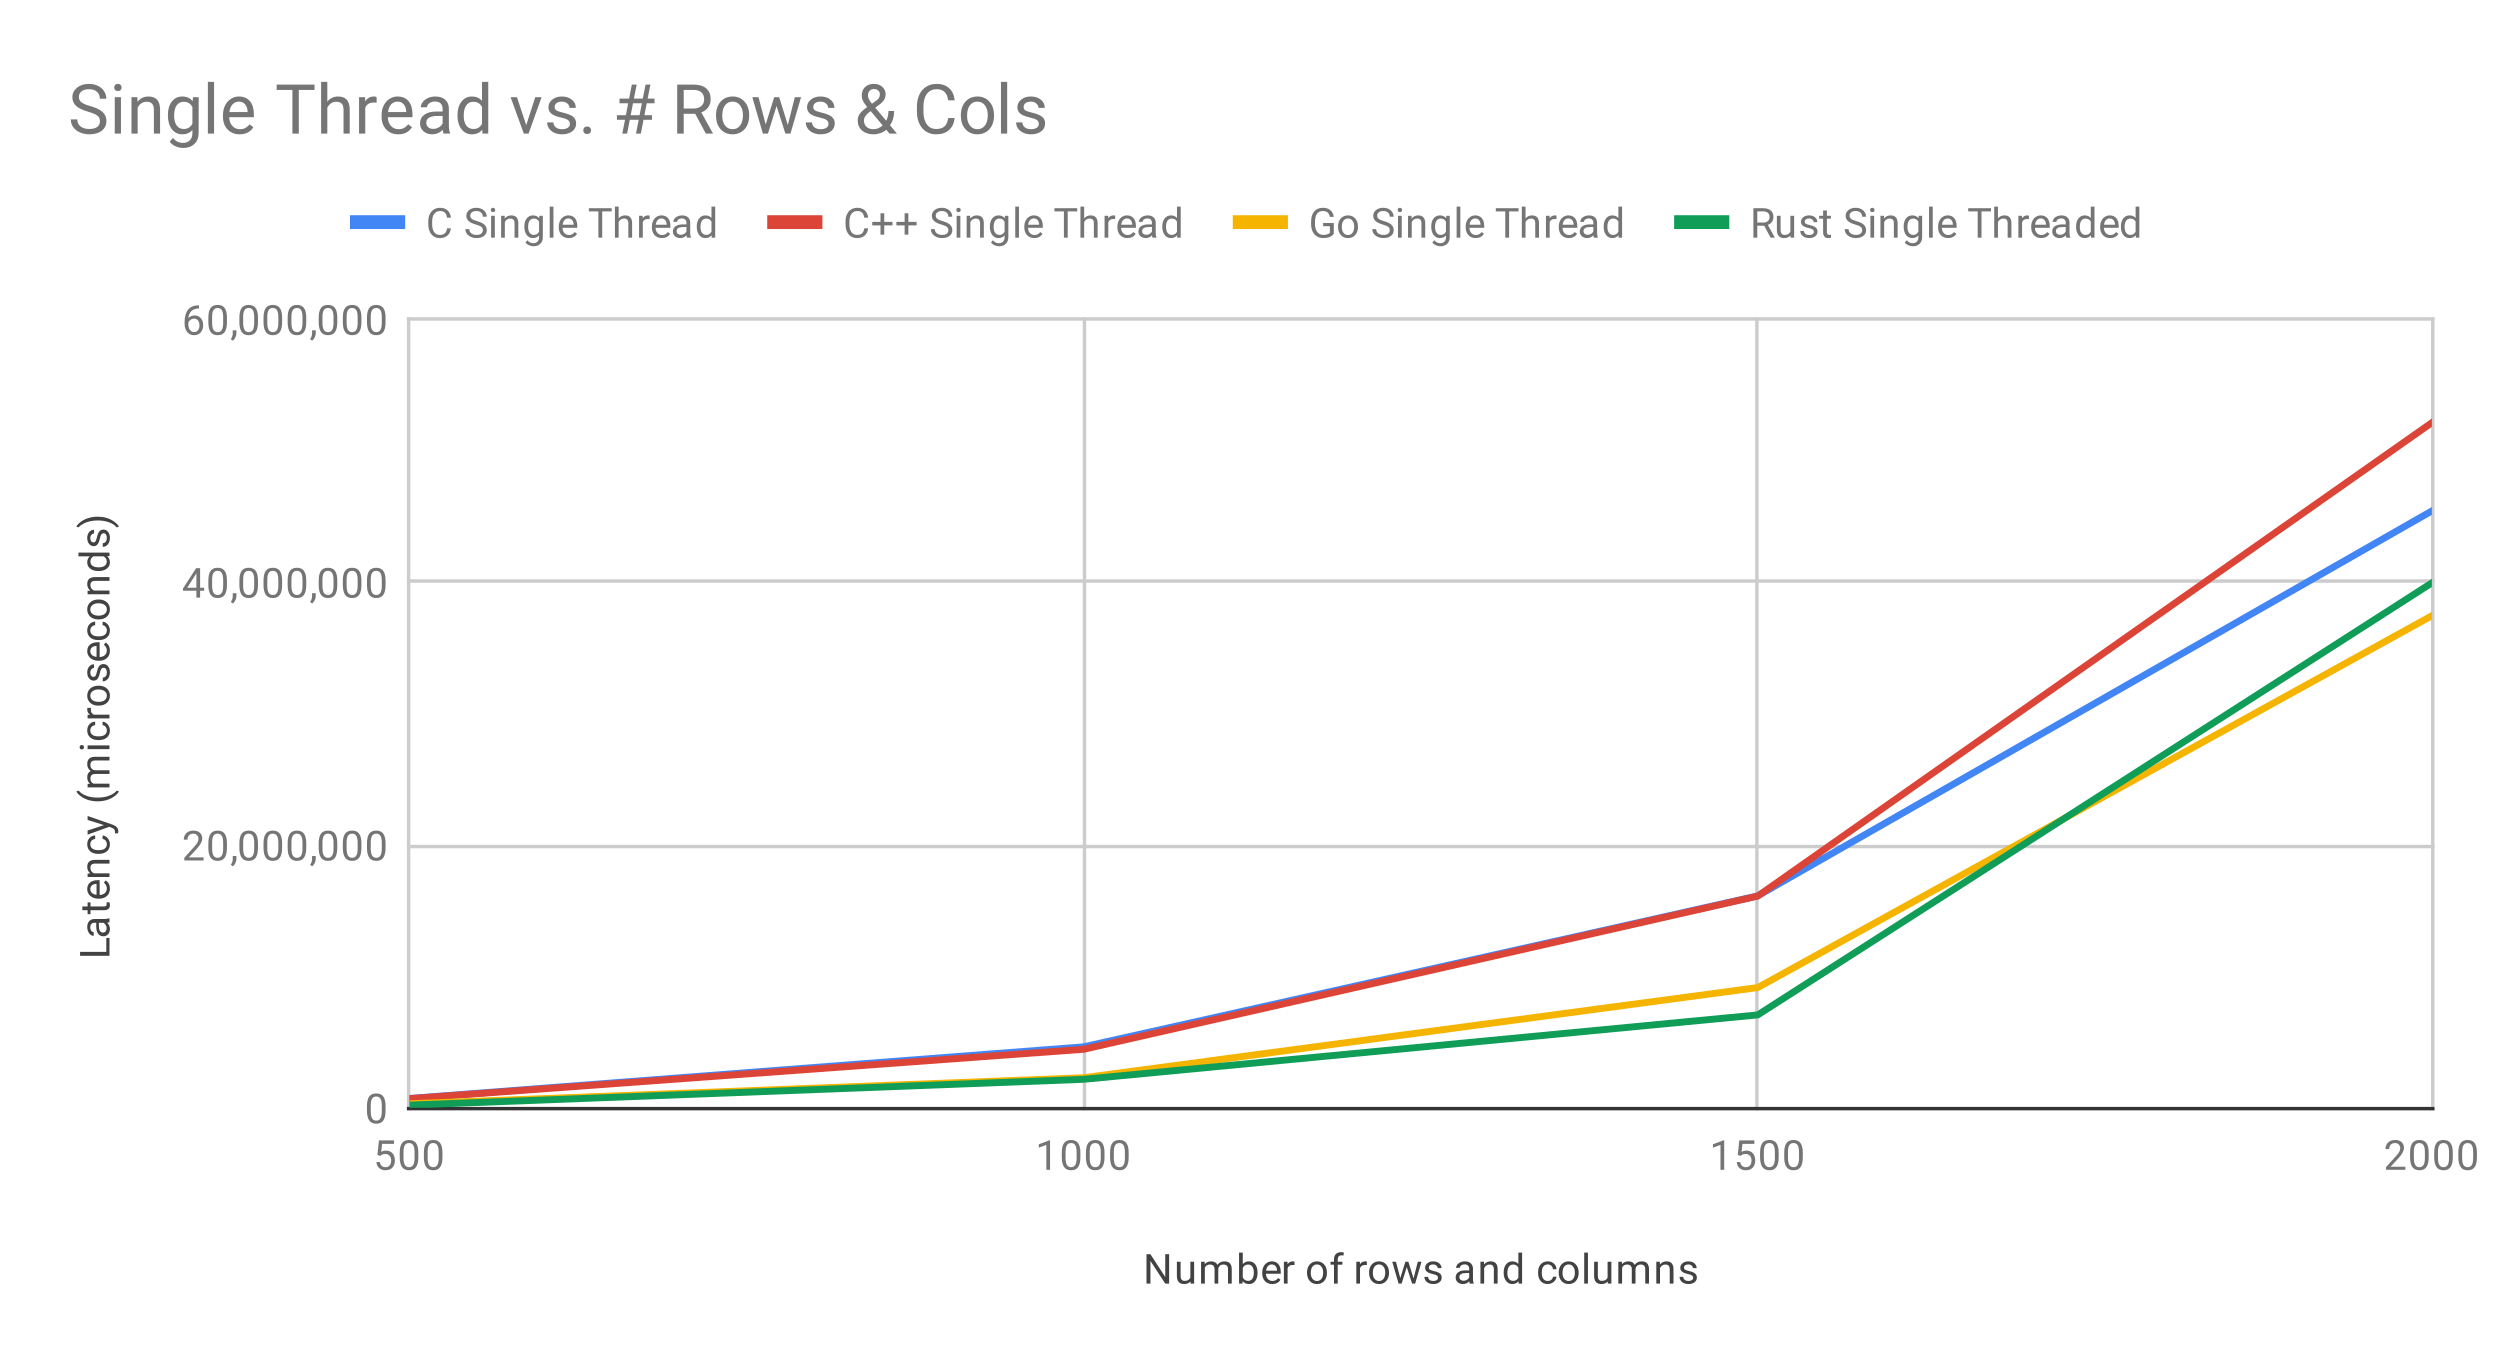 <svg version="1.1" viewBox="0.0 0.0 725.0 395.0" fill="none" stroke="none" stroke-linecap="square" stroke-miterlimit="10" width="725" height="395" xmlns:xlink="http://www.w3.org/1999/xlink" xmlns="http://www.w3.org/2000/svg"><path fill="#ffffff" d="M0 0L725.0 0L725.0 395.0L0 395.0L0 0Z" fill-rule="nonzero"/><path stroke="#cccccc" stroke-width="1.0" stroke-linecap="butt" d="M118.5 92.5L118.5 321.5" fill-rule="nonzero"/><path stroke="#cccccc" stroke-width="1.0" stroke-linecap="butt" d="M314.5 92.5L314.5 321.5" fill-rule="nonzero"/><path stroke="#cccccc" stroke-width="1.0" stroke-linecap="butt" d="M509.5 92.5L509.5 321.5" fill-rule="nonzero"/><path stroke="#cccccc" stroke-width="1.0" stroke-linecap="butt" d="M705.5 92.5L705.5 321.5" fill-rule="nonzero"/><path stroke="#333333" stroke-width="1.0" stroke-linecap="butt" d="M118.5 321.5L705.5 321.5" fill-rule="nonzero"/><path stroke="#cccccc" stroke-width="1.0" stroke-linecap="butt" d="M118.5 245.5L705.5 245.5" fill-rule="nonzero"/><path stroke="#cccccc" stroke-width="1.0" stroke-linecap="butt" d="M118.5 168.5L705.5 168.5" fill-rule="nonzero"/><path stroke="#cccccc" stroke-width="1.0" stroke-linecap="butt" d="M118.5 92.5L705.5 92.5" fill-rule="nonzero"/><clipPath id="id_0"><path d="M118.75 92.583L705.25 92.583L705.25 321.25L118.75 321.25L118.75 92.583Z" clip-rule="nonzero"/></clipPath><path stroke="#4285f4" stroke-width="2.0" stroke-linecap="butt" clip-path="url(#id_0)" d="M118.75 318.545L314.25 303.578L509.75 259.795L705.25 148.161" fill-rule="nonzero"/><path stroke="#db4437" stroke-width="2.0" stroke-linecap="butt" clip-path="url(#id_0)" d="M118.75 318.598L314.25 304.293L509.75 259.86L705.25 122.563" fill-rule="nonzero"/><path stroke="#f4b400" stroke-width="2.0" stroke-linecap="butt" clip-path="url(#id_0)" d="M118.75 320.082L314.25 312.536L509.75 286.395L705.25 178.558" fill-rule="nonzero"/><path stroke="#0f9d58" stroke-width="2.0" stroke-linecap="butt" clip-path="url(#id_0)" d="M118.75 320.477L314.25 313.002L509.75 294.322L705.25 169.03" fill-rule="nonzero"/><path fill="#000000" fill-opacity="0.0" clip-path="url(#id_0)" d="M121.75 318.545C121.75 320.202 120.407 321.545 118.75 321.545C117.093 321.545 115.75 320.202 115.75 318.545C115.75 316.888 117.093 315.545 118.75 315.545C120.407 315.545 121.75 316.888 121.75 318.545Z" fill-rule="nonzero"/><path fill="#000000" fill-opacity="0.0" clip-path="url(#id_0)" d="M317.25 303.578C317.25 305.235 315.907 306.578 314.25 306.578C312.593 306.578 311.25 305.235 311.25 303.578C311.25 301.921 312.593 300.578 314.25 300.578C315.907 300.578 317.25 301.921 317.25 303.578Z" fill-rule="nonzero"/><path fill="#000000" fill-opacity="0.0" clip-path="url(#id_0)" d="M512.75 259.795C512.75 261.451 511.407 262.795 509.75 262.795C508.093 262.795 506.75 261.451 506.75 259.795C506.75 258.138 508.093 256.795 509.75 256.795C511.407 256.795 512.75 258.138 512.75 259.795Z" fill-rule="nonzero"/><path fill="#000000" fill-opacity="0.0" clip-path="url(#id_0)" d="M708.25 148.161C708.25 149.818 706.907 151.161 705.25 151.161C703.593 151.161 702.25 149.818 702.25 148.161C702.25 146.504 703.593 145.161 705.25 145.161C706.907 145.161 708.25 146.504 708.25 148.161Z" fill-rule="nonzero"/><path fill="#000000" fill-opacity="0.0" clip-path="url(#id_0)" d="M121.75 318.598C121.75 320.255 120.407 321.598 118.75 321.598C117.093 321.598 115.75 320.255 115.75 318.598C115.75 316.941 117.093 315.598 118.75 315.598C120.407 315.598 121.75 316.941 121.75 318.598Z" fill-rule="nonzero"/><path fill="#000000" fill-opacity="0.0" clip-path="url(#id_0)" d="M317.25 304.293C317.25 305.95 315.907 307.293 314.25 307.293C312.593 307.293 311.25 305.95 311.25 304.293C311.25 302.636 312.593 301.293 314.25 301.293C315.907 301.293 317.25 302.636 317.25 304.293Z" fill-rule="nonzero"/><path fill="#000000" fill-opacity="0.0" clip-path="url(#id_0)" d="M512.75 259.86C512.75 261.517 511.407 262.86 509.75 262.86C508.093 262.86 506.75 261.517 506.75 259.86C506.75 258.204 508.093 256.86 509.75 256.86C511.407 256.86 512.75 258.204 512.75 259.86Z" fill-rule="nonzero"/><path fill="#000000" fill-opacity="0.0" clip-path="url(#id_0)" d="M708.25 122.563C708.25 124.22 706.907 125.563 705.25 125.563C703.593 125.563 702.25 124.22 702.25 122.563C702.25 120.906 703.593 119.563 705.25 119.563C706.907 119.563 708.25 120.906 708.25 122.563Z" fill-rule="nonzero"/><path fill="#000000" fill-opacity="0.0" clip-path="url(#id_0)" d="M121.75 320.082C121.75 321.739 120.407 323.082 118.75 323.082C117.093 323.082 115.75 321.739 115.75 320.082C115.75 318.425 117.093 317.082 118.75 317.082C120.407 317.082 121.75 318.425 121.75 320.082Z" fill-rule="nonzero"/><path fill="#000000" fill-opacity="0.0" clip-path="url(#id_0)" d="M317.25 312.536C317.25 314.193 315.907 315.536 314.25 315.536C312.593 315.536 311.25 314.193 311.25 312.536C311.25 310.879 312.593 309.536 314.25 309.536C315.907 309.536 317.25 310.879 317.25 312.536Z" fill-rule="nonzero"/><path fill="#000000" fill-opacity="0.0" clip-path="url(#id_0)" d="M512.75 286.395C512.75 288.052 511.407 289.395 509.75 289.395C508.093 289.395 506.75 288.052 506.75 286.395C506.75 284.738 508.093 283.395 509.75 283.395C511.407 283.395 512.75 284.738 512.75 286.395Z" fill-rule="nonzero"/><path fill="#000000" fill-opacity="0.0" clip-path="url(#id_0)" d="M708.25 178.558C708.25 180.215 706.907 181.558 705.25 181.558C703.593 181.558 702.25 180.215 702.25 178.558C702.25 176.902 703.593 175.558 705.25 175.558C706.907 175.558 708.25 176.902 708.25 178.558Z" fill-rule="nonzero"/><path fill="#000000" fill-opacity="0.0" clip-path="url(#id_0)" d="M121.75 320.477C121.75 322.134 120.407 323.477 118.75 323.477C117.093 323.477 115.75 322.134 115.75 320.477C115.75 318.82 117.093 317.477 118.75 317.477C120.407 317.477 121.75 318.82 121.75 320.477Z" fill-rule="nonzero"/><path fill="#000000" fill-opacity="0.0" clip-path="url(#id_0)" d="M317.25 313.002C317.25 314.659 315.907 316.002 314.25 316.002C312.593 316.002 311.25 314.659 311.25 313.002C311.25 311.346 312.593 310.002 314.25 310.002C315.907 310.002 317.25 311.346 317.25 313.002Z" fill-rule="nonzero"/><path fill="#000000" fill-opacity="0.0" clip-path="url(#id_0)" d="M512.75 294.322C512.75 295.979 511.407 297.322 509.75 297.322C508.093 297.322 506.75 295.979 506.75 294.322C506.75 292.665 508.093 291.322 509.75 291.322C511.407 291.322 512.75 292.665 512.75 294.322Z" fill-rule="nonzero"/><path fill="#000000" fill-opacity="0.0" clip-path="url(#id_0)" d="M708.25 169.03C708.25 170.686 706.907 172.03 705.25 172.03C703.593 172.03 702.25 170.686 702.25 169.03C702.25 167.373 703.593 166.03 705.25 166.03C706.907 166.03 708.25 167.373 708.25 169.03Z" fill-rule="nonzero"/><path fill="#424242" d="M339.047 372.25L337.922 372.25L333.625 365.672L333.625 372.25L332.484 372.25L332.484 363.719L333.625 363.719L337.922 370.328L337.922 363.719L339.047 363.719L339.047 372.25ZM345.234 371.625Q344.609 372.375 343.375 372.375Q342.359 372.375 341.828 371.781Q341.297 371.188 341.297 370.031L341.297 365.906L342.375 365.906L342.375 370.0Q342.375 371.453 343.547 371.453Q344.797 371.453 345.203 370.516L345.203 365.906L346.297 365.906L346.297 372.25L345.266 372.25L345.234 371.625ZM349.344 365.906L349.375 366.609Q350.062 365.797 351.25 365.797Q352.578 365.797 353.062 366.812Q353.375 366.359 353.875 366.078Q354.391 365.797 355.078 365.797Q357.172 365.797 357.203 368.0L357.203 372.25L356.125 372.25L356.125 368.062Q356.125 367.391 355.812 367.062Q355.5 366.719 354.766 366.719Q354.156 366.719 353.75 367.078Q353.359 367.438 353.297 368.047L353.297 372.25L352.219 372.25L352.219 368.094Q352.219 366.719 350.859 366.719Q349.797 366.719 349.406 367.625L349.406 372.25L348.312 372.25L348.312 365.906L349.344 365.906ZM364.688 369.156Q364.688 370.609 364.016 371.5Q363.359 372.375 362.234 372.375Q361.031 372.375 360.375 371.516L360.312 372.25L359.328 372.25L359.328 363.25L360.406 363.25L360.406 366.609Q361.062 365.797 362.219 365.797Q363.375 365.797 364.031 366.672Q364.688 367.531 364.688 369.062L364.688 369.156ZM363.609 369.031Q363.609 367.922 363.172 367.328Q362.75 366.719 361.953 366.719Q360.875 366.719 360.406 367.703L360.406 370.453Q360.906 371.453 361.953 371.453Q362.734 371.453 363.172 370.844Q363.609 370.234 363.609 369.031ZM368.953 372.375Q367.656 372.375 366.844 371.531Q366.047 370.672 366.047 369.25L366.047 369.062Q366.047 368.109 366.406 367.375Q366.766 366.625 367.406 366.219Q368.062 365.797 368.812 365.797Q370.047 365.797 370.734 366.609Q371.422 367.422 371.422 368.938L371.422 369.391L367.125 369.391Q367.156 370.328 367.672 370.906Q368.203 371.484 369.016 371.484Q369.578 371.484 369.969 371.25Q370.375 371.016 370.688 370.625L371.344 371.141Q370.547 372.375 368.953 372.375ZM368.812 366.688Q368.156 366.688 367.703 367.172Q367.266 367.641 367.172 368.5L370.344 368.5L370.344 368.422Q370.297 367.594 369.891 367.141Q369.5 366.688 368.812 366.688ZM375.391 366.875Q375.141 366.844 374.859 366.844Q373.781 366.844 373.406 367.75L373.406 372.25L372.328 372.25L372.328 365.906L373.375 365.906L373.391 366.641Q373.922 365.797 374.906 365.797Q375.219 365.797 375.391 365.875L375.391 366.875ZM379.031 369.016Q379.031 368.094 379.391 367.344Q379.766 366.594 380.422 366.203Q381.078 365.797 381.906 365.797Q383.203 365.797 384.0 366.688Q384.812 367.578 384.812 369.078L384.812 369.156Q384.812 370.078 384.453 370.812Q384.094 371.547 383.438 371.969Q382.781 372.375 381.922 372.375Q380.641 372.375 379.828 371.484Q379.031 370.578 379.031 369.094L379.031 369.016ZM380.125 369.156Q380.125 370.203 380.609 370.844Q381.109 371.484 381.922 371.484Q382.75 371.484 383.234 370.844Q383.719 370.188 383.719 369.016Q383.719 367.984 383.219 367.344Q382.734 366.688 381.906 366.688Q381.109 366.688 380.609 367.328Q380.125 367.953 380.125 369.156ZM386.859 372.25L386.859 366.75L385.859 366.75L385.859 365.906L386.859 365.906L386.859 365.266Q386.859 364.234 387.391 363.688Q387.938 363.125 388.938 363.125Q389.312 363.125 389.688 363.219L389.625 364.109Q389.344 364.047 389.047 364.047Q388.516 364.047 388.219 364.359Q387.938 364.672 387.938 365.234L387.938 365.906L389.297 365.906L389.297 366.75L387.938 366.75L387.938 372.25L386.859 372.25ZM396.391 366.875Q396.141 366.844 395.859 366.844Q394.781 366.844 394.406 367.75L394.406 372.25L393.328 372.25L393.328 365.906L394.375 365.906L394.391 366.641Q394.922 365.797 395.906 365.797Q396.219 365.797 396.391 365.875L396.391 366.875ZM397.031 369.016Q397.031 368.094 397.391 367.344Q397.766 366.594 398.422 366.203Q399.078 365.797 399.906 365.797Q401.203 365.797 402.0 366.688Q402.812 367.578 402.812 369.078L402.812 369.156Q402.812 370.078 402.453 370.812Q402.094 371.547 401.438 371.969Q400.781 372.375 399.922 372.375Q398.641 372.375 397.828 371.484Q397.031 370.578 397.031 369.094L397.031 369.016ZM398.125 369.156Q398.125 370.203 398.609 370.844Q399.109 371.484 399.922 371.484Q400.75 371.484 401.234 370.844Q401.719 370.188 401.719 369.016Q401.719 367.984 401.219 367.344Q400.734 366.688 399.906 366.688Q399.109 366.688 398.609 367.328Q398.125 367.953 398.125 369.156ZM409.938 370.75L411.156 365.906L412.234 365.906L410.391 372.25L409.516 372.25L407.969 367.438L406.469 372.25L405.594 372.25L403.75 365.906L404.828 365.906L406.078 370.656L407.562 365.906L408.422 365.906L409.938 370.75ZM417.016 370.562Q417.016 370.125 416.672 369.891Q416.344 369.641 415.516 369.469Q414.703 369.297 414.219 369.047Q413.734 368.797 413.5 368.469Q413.281 368.125 413.281 367.656Q413.281 366.875 413.938 366.344Q414.594 365.797 415.625 365.797Q416.703 365.797 417.359 366.359Q418.031 366.906 418.031 367.766L416.953 367.766Q416.953 367.328 416.562 367.016Q416.188 366.688 415.625 366.688Q415.031 366.688 414.688 366.953Q414.359 367.203 414.359 367.609Q414.359 368.0 414.672 368.203Q414.984 368.406 415.797 368.594Q416.609 368.766 417.109 369.016Q417.609 369.266 417.844 369.625Q418.094 369.984 418.094 370.484Q418.094 371.344 417.406 371.859Q416.734 372.375 415.656 372.375Q414.891 372.375 414.297 372.109Q413.719 371.828 413.391 371.344Q413.062 370.859 413.062 370.297L414.141 370.297Q414.172 370.844 414.578 371.172Q414.984 371.484 415.656 371.484Q416.266 371.484 416.641 371.234Q417.016 370.984 417.016 370.562ZM426.234 372.25Q426.141 372.062 426.078 371.578Q425.328 372.375 424.281 372.375Q423.344 372.375 422.734 371.844Q422.141 371.312 422.141 370.484Q422.141 369.5 422.891 368.953Q423.641 368.406 425.016 368.406L426.062 368.406L426.062 367.906Q426.062 367.344 425.719 367.016Q425.391 366.672 424.719 366.672Q424.141 366.672 423.75 366.969Q423.359 367.25 423.359 367.672L422.266 367.672Q422.266 367.188 422.594 366.75Q422.938 366.312 423.516 366.062Q424.094 365.797 424.781 365.797Q425.891 365.797 426.5 366.344Q427.125 366.891 427.156 367.844L427.156 370.766Q427.156 371.641 427.375 372.156L427.375 372.25L426.234 372.25ZM424.438 371.422Q424.953 371.422 425.406 371.156Q425.859 370.891 426.062 370.469L426.062 369.172L425.219 369.172Q423.219 369.172 423.219 370.344Q423.219 370.844 423.562 371.141Q423.906 371.422 424.438 371.422ZM430.344 365.906L430.375 366.703Q431.109 365.797 432.281 365.797Q434.297 365.797 434.312 368.062L434.312 372.25L433.219 372.25L433.219 368.047Q433.219 367.375 432.906 367.047Q432.609 366.719 431.953 366.719Q431.422 366.719 431.016 367.0Q430.625 367.281 430.406 367.734L430.406 372.25L429.328 372.25L429.328 365.906L430.344 365.906ZM436.062 369.031Q436.062 367.562 436.75 366.688Q437.438 365.797 438.562 365.797Q439.672 365.797 440.328 366.547L440.328 363.25L441.406 363.25L441.406 372.25L440.406 372.25L440.359 371.562Q439.703 372.375 438.547 372.375Q437.453 372.375 436.75 371.469Q436.062 370.562 436.062 369.109L436.062 369.031ZM437.141 369.156Q437.141 370.234 437.578 370.844Q438.031 371.453 438.812 371.453Q439.844 371.453 440.328 370.516L440.328 367.609Q439.844 366.719 438.828 366.719Q438.031 366.719 437.578 367.328Q437.141 367.938 437.141 369.156ZM448.859 371.484Q449.438 371.484 449.875 371.141Q450.312 370.781 450.359 370.25L451.391 370.25Q451.359 370.797 451.0 371.297Q450.656 371.781 450.078 372.078Q449.516 372.375 448.859 372.375Q447.562 372.375 446.797 371.516Q446.047 370.641 446.047 369.141L446.047 368.953Q446.047 368.031 446.375 367.312Q446.719 366.594 447.344 366.203Q447.984 365.797 448.859 365.797Q449.922 365.797 450.625 366.438Q451.344 367.062 451.391 368.094L450.359 368.094Q450.312 367.469 449.891 367.078Q449.469 366.688 448.859 366.688Q448.031 366.688 447.578 367.281Q447.125 367.875 447.125 369.0L447.125 369.203Q447.125 370.297 447.578 370.891Q448.031 371.484 448.859 371.484ZM452.031 369.016Q452.031 368.094 452.391 367.344Q452.766 366.594 453.422 366.203Q454.078 365.797 454.906 365.797Q456.203 365.797 457.0 366.688Q457.812 367.578 457.812 369.078L457.812 369.156Q457.812 370.078 457.453 370.812Q457.094 371.547 456.438 371.969Q455.781 372.375 454.922 372.375Q453.641 372.375 452.828 371.484Q452.031 370.578 452.031 369.094L452.031 369.016ZM453.125 369.156Q453.125 370.203 453.609 370.844Q454.109 371.484 454.922 371.484Q455.75 371.484 456.234 370.844Q456.719 370.188 456.719 369.016Q456.719 367.984 456.219 367.344Q455.734 366.688 454.906 366.688Q454.109 366.688 453.609 367.328Q453.125 367.953 453.125 369.156ZM460.5 372.25L459.422 372.25L459.422 363.25L460.5 363.25L460.5 372.25ZM466.234 371.625Q465.609 372.375 464.375 372.375Q463.359 372.375 462.828 371.781Q462.297 371.188 462.297 370.031L462.297 365.906L463.375 365.906L463.375 370.0Q463.375 371.453 464.547 371.453Q465.797 371.453 466.203 370.516L466.203 365.906L467.297 365.906L467.297 372.25L466.266 372.25L466.234 371.625ZM470.344 365.906L470.375 366.609Q471.062 365.797 472.25 365.797Q473.578 365.797 474.062 366.812Q474.375 366.359 474.875 366.078Q475.391 365.797 476.078 365.797Q478.172 365.797 478.203 368.0L478.203 372.25L477.125 372.25L477.125 368.062Q477.125 367.391 476.812 367.062Q476.5 366.719 475.766 366.719Q475.156 366.719 474.75 367.078Q474.359 367.438 474.297 368.047L474.297 372.25L473.219 372.25L473.219 368.094Q473.219 366.719 471.859 366.719Q470.797 366.719 470.406 367.625L470.406 372.25L469.312 372.25L469.312 365.906L470.344 365.906ZM481.344 365.906L481.375 366.703Q482.109 365.797 483.281 365.797Q485.297 365.797 485.312 368.062L485.312 372.25L484.219 372.25L484.219 368.047Q484.219 367.375 483.906 367.047Q483.609 366.719 482.953 366.719Q482.422 366.719 482.016 367.0Q481.625 367.281 481.406 367.734L481.406 372.25L480.328 372.25L480.328 365.906L481.344 365.906ZM491.016 370.562Q491.016 370.125 490.672 369.891Q490.344 369.641 489.516 369.469Q488.703 369.297 488.219 369.047Q487.734 368.797 487.5 368.469Q487.281 368.125 487.281 367.656Q487.281 366.875 487.938 366.344Q488.594 365.797 489.625 365.797Q490.703 365.797 491.359 366.359Q492.031 366.906 492.031 367.766L490.953 367.766Q490.953 367.328 490.562 367.016Q490.188 366.688 489.625 366.688Q489.031 366.688 488.688 366.953Q488.359 367.203 488.359 367.609Q488.359 368.0 488.672 368.203Q488.984 368.406 489.797 368.594Q490.609 368.766 491.109 369.016Q491.609 369.266 491.844 369.625Q492.094 369.984 492.094 370.484Q492.094 371.344 491.406 371.859Q490.734 372.375 489.656 372.375Q488.891 372.375 488.297 372.109Q487.719 371.828 487.391 371.344Q487.062 370.859 487.062 370.297L488.141 370.297Q488.172 370.844 488.578 371.172Q488.984 371.484 489.656 371.484Q490.266 371.484 490.641 371.234Q491.016 370.984 491.016 370.562Z" fill-rule="nonzero"/><path fill="#424242" d="M30.828 276.042L30.828 271.995L31.75 271.995L31.75 277.182L23.219 277.182L23.219 276.042L30.828 276.042ZM31.75 267.432Q31.562 267.526 31.078 267.589Q31.875 268.339 31.875 269.385Q31.875 270.323 31.344 270.932Q30.812 271.526 29.984 271.526Q29.0 271.526 28.453 270.776Q27.906 270.026 27.906 268.651L27.906 267.604L27.406 267.604Q26.844 267.604 26.516 267.948Q26.172 268.276 26.172 268.948Q26.172 269.526 26.469 269.917Q26.75 270.307 27.172 270.307L27.172 271.401Q26.688 271.401 26.25 271.073Q25.812 270.729 25.562 270.151Q25.297 269.573 25.297 268.885Q25.297 267.776 25.844 267.167Q26.391 266.542 27.344 266.51L30.266 266.51Q31.141 266.51 31.656 266.292L31.75 266.292L31.75 267.432ZM30.922 269.229Q30.922 268.714 30.656 268.26Q30.391 267.807 29.969 267.604L28.672 267.604L28.672 268.448Q28.672 270.448 29.844 270.448Q30.344 270.448 30.641 270.104Q30.922 269.76 30.922 269.229ZM23.875 262.87L25.406 262.87L25.406 261.698L26.25 261.698L26.25 262.87L30.172 262.87Q30.562 262.87 30.75 262.714Q30.938 262.557 30.938 262.182Q30.938 261.995 30.875 261.667L31.75 261.667Q31.875 262.089 31.875 262.495Q31.875 263.214 31.438 263.589Q30.984 263.964 30.172 263.964L26.25 263.964L26.25 265.12L25.406 265.12L25.406 263.964L23.875 263.964L23.875 262.87ZM31.875 257.714Q31.875 259.01 31.031 259.823Q30.172 260.62 28.75 260.62L28.562 260.62Q27.609 260.62 26.875 260.26Q26.125 259.901 25.719 259.26Q25.297 258.604 25.297 257.854Q25.297 256.62 26.109 255.932Q26.922 255.245 28.438 255.245L28.891 255.245L28.891 259.542Q29.828 259.51 30.406 258.995Q30.984 258.464 30.984 257.651Q30.984 257.089 30.75 256.698Q30.516 256.292 30.125 255.979L30.641 255.323Q31.875 256.12 31.875 257.714ZM26.188 257.854Q26.188 258.51 26.672 258.964Q27.141 259.401 28.0 259.495L28.0 256.323L27.922 256.323Q27.094 256.37 26.641 256.776Q26.188 257.167 26.188 257.854ZM25.406 253.323L26.203 253.292Q25.297 252.557 25.297 251.385Q25.297 249.37 27.562 249.354L31.75 249.354L31.75 250.448L27.547 250.448Q26.875 250.448 26.547 250.76Q26.219 251.057 26.219 251.714Q26.219 252.245 26.5 252.651Q26.781 253.042 27.234 253.26L31.75 253.26L31.75 254.339L25.406 254.339L25.406 253.323ZM30.984 244.807Q30.984 244.229 30.641 243.792Q30.281 243.354 29.75 243.307L29.75 242.276Q30.297 242.307 30.797 242.667Q31.281 243.01 31.578 243.589Q31.875 244.151 31.875 244.807Q31.875 246.104 31.016 246.87Q30.141 247.62 28.641 247.62L28.453 247.62Q27.531 247.62 26.812 247.292Q26.094 246.948 25.703 246.323Q25.297 245.682 25.297 244.807Q25.297 243.745 25.938 243.042Q26.562 242.323 27.594 242.276L27.594 243.307Q26.969 243.354 26.578 243.776Q26.188 244.198 26.188 244.807Q26.188 245.635 26.781 246.089Q27.375 246.542 28.5 246.542L28.703 246.542Q29.797 246.542 30.391 246.089Q30.984 245.635 30.984 244.807ZM30.156 239.276L25.406 237.792L25.406 236.635L32.734 239.182Q34.312 239.776 34.312 241.057L34.297 241.276L34.219 241.667L33.344 241.667L33.359 241.385Q33.359 240.823 33.141 240.526Q32.922 240.214 32.328 240.01L31.672 239.776L25.406 242.042L25.406 240.854L30.156 239.276ZM28.281 232.385Q26.969 232.385 25.75 232.042Q24.531 231.682 23.531 230.979Q22.531 230.276 22.125 229.51L22.844 229.292Q23.5 230.151 24.844 230.698Q26.188 231.245 27.859 231.292L28.359 231.307Q30.625 231.307 32.281 230.479Q33.281 229.979 33.844 229.292L34.5 229.51Q34.078 230.292 33.047 231.01Q31.062 232.385 28.281 232.385ZM25.406 227.323L26.109 227.292Q25.297 226.604 25.297 225.417Q25.297 224.089 26.312 223.604Q25.859 223.292 25.578 222.792Q25.297 222.276 25.297 221.589Q25.297 219.495 27.5 219.464L31.75 219.464L31.75 220.542L27.562 220.542Q26.891 220.542 26.562 220.854Q26.219 221.167 26.219 221.901Q26.219 222.51 26.578 222.917Q26.938 223.307 27.547 223.37L31.75 223.37L31.75 224.448L27.594 224.448Q26.219 224.448 26.219 225.807Q26.219 226.87 27.125 227.26L31.75 227.26L31.75 228.354L25.406 228.354L25.406 227.323ZM31.75 216.167L31.75 217.245L25.406 217.245L25.406 216.167L31.75 216.167ZM23.734 217.339Q23.469 217.339 23.281 217.182Q23.094 217.01 23.094 216.698Q23.094 216.385 23.281 216.229Q23.469 216.057 23.734 216.057Q23.984 216.057 24.172 216.229Q24.344 216.385 24.344 216.698Q24.344 217.01 24.172 217.182Q23.984 217.339 23.734 217.339ZM30.984 211.807Q30.984 211.229 30.641 210.792Q30.281 210.354 29.75 210.307L29.75 209.276Q30.297 209.307 30.797 209.667Q31.281 210.01 31.578 210.589Q31.875 211.151 31.875 211.807Q31.875 213.104 31.016 213.87Q30.141 214.62 28.641 214.62L28.453 214.62Q27.531 214.62 26.812 214.292Q26.094 213.948 25.703 213.323Q25.297 212.682 25.297 211.807Q25.297 210.745 25.938 210.042Q26.562 209.323 27.594 209.276L27.594 210.307Q26.969 210.354 26.578 210.776Q26.188 211.198 26.188 211.807Q26.188 212.635 26.781 213.089Q27.375 213.542 28.5 213.542L28.703 213.542Q29.797 213.542 30.391 213.089Q30.984 212.635 30.984 211.807ZM26.375 205.276Q26.344 205.526 26.344 205.807Q26.344 206.885 27.25 207.26L31.75 207.26L31.75 208.339L25.406 208.339L25.406 207.292L26.141 207.276Q25.297 206.745 25.297 205.76Q25.297 205.448 25.375 205.276L26.375 205.276ZM28.516 204.635Q27.594 204.635 26.844 204.276Q26.094 203.901 25.703 203.245Q25.297 202.589 25.297 201.76Q25.297 200.464 26.188 199.667Q27.078 198.854 28.578 198.854L28.656 198.854Q29.578 198.854 30.312 199.214Q31.047 199.573 31.469 200.229Q31.875 200.885 31.875 201.745Q31.875 203.026 30.984 203.839Q30.078 204.635 28.594 204.635L28.516 204.635ZM28.656 203.542Q29.703 203.542 30.344 203.057Q30.984 202.557 30.984 201.745Q30.984 200.917 30.344 200.432Q29.688 199.948 28.516 199.948Q27.484 199.948 26.844 200.448Q26.188 200.932 26.188 201.76Q26.188 202.557 26.828 203.057Q27.453 203.542 28.656 203.542ZM30.062 193.651Q29.625 193.651 29.391 193.995Q29.141 194.323 28.969 195.151Q28.797 195.964 28.547 196.448Q28.297 196.932 27.969 197.167Q27.625 197.385 27.156 197.385Q26.375 197.385 25.844 196.729Q25.297 196.073 25.297 195.042Q25.297 193.964 25.859 193.307Q26.406 192.635 27.266 192.635L27.266 193.714Q26.828 193.714 26.516 194.104Q26.188 194.479 26.188 195.042Q26.188 195.635 26.453 195.979Q26.703 196.307 27.109 196.307Q27.5 196.307 27.703 195.995Q27.906 195.682 28.094 194.87Q28.266 194.057 28.516 193.557Q28.766 193.057 29.125 192.823Q29.484 192.573 29.984 192.573Q30.844 192.573 31.359 193.26Q31.875 193.932 31.875 195.01Q31.875 195.776 31.609 196.37Q31.328 196.948 30.844 197.276Q30.359 197.604 29.797 197.604L29.797 196.526Q30.344 196.495 30.672 196.089Q30.984 195.682 30.984 195.01Q30.984 194.401 30.734 194.026Q30.484 193.651 30.062 193.651ZM31.875 188.714Q31.875 190.01 31.031 190.823Q30.172 191.62 28.75 191.62L28.562 191.62Q27.609 191.62 26.875 191.26Q26.125 190.901 25.719 190.26Q25.297 189.604 25.297 188.854Q25.297 187.62 26.109 186.932Q26.922 186.245 28.438 186.245L28.891 186.245L28.891 190.542Q29.828 190.51 30.406 189.995Q30.984 189.464 30.984 188.651Q30.984 188.089 30.75 187.698Q30.516 187.292 30.125 186.979L30.641 186.323Q31.875 187.12 31.875 188.714ZM26.188 188.854Q26.188 189.51 26.672 189.964Q27.141 190.401 28.0 190.495L28.0 187.323L27.922 187.323Q27.094 187.37 26.641 187.776Q26.188 188.167 26.188 188.854ZM30.984 182.807Q30.984 182.229 30.641 181.792Q30.281 181.354 29.75 181.307L29.75 180.276Q30.297 180.307 30.797 180.667Q31.281 181.01 31.578 181.589Q31.875 182.151 31.875 182.807Q31.875 184.104 31.016 184.87Q30.141 185.62 28.641 185.62L28.453 185.62Q27.531 185.62 26.812 185.292Q26.094 184.948 25.703 184.323Q25.297 183.682 25.297 182.807Q25.297 181.745 25.938 181.042Q26.562 180.323 27.594 180.276L27.594 181.307Q26.969 181.354 26.578 181.776Q26.188 182.198 26.188 182.807Q26.188 183.635 26.781 184.089Q27.375 184.542 28.5 184.542L28.703 184.542Q29.797 184.542 30.391 184.089Q30.984 183.635 30.984 182.807ZM28.516 179.635Q27.594 179.635 26.844 179.276Q26.094 178.901 25.703 178.245Q25.297 177.589 25.297 176.76Q25.297 175.464 26.188 174.667Q27.078 173.854 28.578 173.854L28.656 173.854Q29.578 173.854 30.312 174.214Q31.047 174.573 31.469 175.229Q31.875 175.885 31.875 176.745Q31.875 178.026 30.984 178.839Q30.078 179.635 28.594 179.635L28.516 179.635ZM28.656 178.542Q29.703 178.542 30.344 178.057Q30.984 177.557 30.984 176.745Q30.984 175.917 30.344 175.432Q29.688 174.948 28.516 174.948Q27.484 174.948 26.844 175.448Q26.188 175.932 26.188 176.76Q26.188 177.557 26.828 178.057Q27.453 178.542 28.656 178.542ZM25.406 171.323L26.203 171.292Q25.297 170.557 25.297 169.385Q25.297 167.37 27.562 167.354L31.75 167.354L31.75 168.448L27.547 168.448Q26.875 168.448 26.547 168.76Q26.219 169.057 26.219 169.714Q26.219 170.245 26.5 170.651Q26.781 171.042 27.234 171.26L31.75 171.26L31.75 172.339L25.406 172.339L25.406 171.323ZM28.531 165.604Q27.062 165.604 26.188 164.917Q25.297 164.229 25.297 163.104Q25.297 161.995 26.047 161.339L22.75 161.339L22.75 160.26L31.75 160.26L31.75 161.26L31.062 161.307Q31.875 161.964 31.875 163.12Q31.875 164.214 30.969 164.917Q30.062 165.604 28.609 165.604L28.531 165.604ZM28.656 164.526Q29.734 164.526 30.344 164.089Q30.953 163.635 30.953 162.854Q30.953 161.823 30.016 161.339L27.109 161.339Q26.219 161.823 26.219 162.839Q26.219 163.635 26.828 164.089Q27.438 164.526 28.656 164.526ZM30.062 154.651Q29.625 154.651 29.391 154.995Q29.141 155.323 28.969 156.151Q28.797 156.964 28.547 157.448Q28.297 157.932 27.969 158.167Q27.625 158.385 27.156 158.385Q26.375 158.385 25.844 157.729Q25.297 157.073 25.297 156.042Q25.297 154.964 25.859 154.307Q26.406 153.635 27.266 153.635L27.266 154.714Q26.828 154.714 26.516 155.104Q26.188 155.479 26.188 156.042Q26.188 156.635 26.453 156.979Q26.703 157.307 27.109 157.307Q27.5 157.307 27.703 156.995Q27.906 156.682 28.094 155.87Q28.266 155.057 28.516 154.557Q28.766 154.057 29.125 153.823Q29.484 153.573 29.984 153.573Q30.844 153.573 31.359 154.26Q31.875 154.932 31.875 156.01Q31.875 156.776 31.609 157.37Q31.328 157.948 30.844 158.276Q30.359 158.604 29.797 158.604L29.797 157.526Q30.344 157.495 30.672 157.089Q30.984 156.682 30.984 156.01Q30.984 155.401 30.734 155.026Q30.484 154.651 30.062 154.651ZM28.344 149.839Q29.656 149.839 30.859 150.182Q32.047 150.526 33.062 151.245Q34.078 151.948 34.5 152.714L33.844 152.948Q33.156 152.042 31.703 151.495Q30.234 150.948 28.469 150.932L28.281 150.932Q27.047 150.932 25.984 151.198Q24.922 151.448 24.094 151.917Q23.25 152.37 22.781 152.948L22.125 152.714Q22.547 151.948 23.547 151.245Q24.547 150.542 25.766 150.198Q26.969 149.839 28.344 149.839Z" fill-rule="nonzero"/><path fill="#757575" d="M111.812 322.109Q111.812 324.016 111.156 324.953Q110.516 325.875 109.125 325.875Q107.766 325.875 107.109 324.969Q106.453 324.062 106.422 322.25L106.422 320.812Q106.422 318.922 107.062 318.016Q107.719 317.094 109.109 317.094Q110.484 317.094 111.141 317.984Q111.797 318.859 111.812 320.703L111.812 322.109ZM110.719 320.625Q110.719 319.25 110.328 318.625Q109.953 317.984 109.109 317.984Q108.281 317.984 107.891 318.625Q107.516 319.25 107.516 320.547L107.516 322.281Q107.516 323.656 107.906 324.328Q108.312 324.984 109.125 324.984Q109.922 324.984 110.312 324.359Q110.703 323.734 110.719 322.406L110.719 320.625Z" fill-rule="nonzero"/><path fill="#757575" d="M59.047 249.528L53.453 249.528L53.453 248.747L56.406 245.465Q57.062 244.715 57.312 244.262Q57.562 243.793 57.562 243.293Q57.562 242.622 57.156 242.2Q56.766 241.762 56.078 241.762Q55.281 241.762 54.828 242.231Q54.375 242.684 54.375 243.512L53.297 243.512Q53.297 242.325 54.047 241.606Q54.812 240.872 56.078 240.872Q57.281 240.872 57.969 241.497Q58.656 242.122 58.656 243.168Q58.656 244.418 57.047 246.168L54.766 248.637L59.047 248.637L59.047 249.528ZM65.812 245.887Q65.812 247.793 65.156 248.731Q64.516 249.653 63.125 249.653Q61.766 249.653 61.109 248.747Q60.453 247.84 60.422 246.028L60.422 244.59Q60.422 242.7 61.062 241.793Q61.719 240.872 63.109 240.872Q64.484 240.872 65.141 241.762Q65.797 242.637 65.812 244.481L65.812 245.887ZM64.719 244.403Q64.719 243.028 64.328 242.403Q63.953 241.762 63.109 241.762Q62.281 241.762 61.891 242.403Q61.516 243.028 61.516 244.325L61.516 246.059Q61.516 247.434 61.906 248.106Q62.312 248.762 63.125 248.762Q63.922 248.762 64.312 248.137Q64.703 247.512 64.719 246.184L64.719 244.403ZM67.531 251.231L66.922 250.809Q67.469 250.043 67.5 249.215L67.5 248.247L68.562 248.247L68.562 249.09Q68.562 249.684 68.266 250.278Q67.969 250.872 67.531 251.231ZM74.812 245.887Q74.812 247.793 74.156 248.731Q73.516 249.653 72.125 249.653Q70.766 249.653 70.109 248.747Q69.453 247.84 69.422 246.028L69.422 244.59Q69.422 242.7 70.062 241.793Q70.719 240.872 72.109 240.872Q73.484 240.872 74.141 241.762Q74.797 242.637 74.812 244.481L74.812 245.887ZM73.719 244.403Q73.719 243.028 73.328 242.403Q72.953 241.762 72.109 241.762Q71.281 241.762 70.891 242.403Q70.516 243.028 70.516 244.325L70.516 246.059Q70.516 247.434 70.906 248.106Q71.312 248.762 72.125 248.762Q72.922 248.762 73.312 248.137Q73.703 247.512 73.719 246.184L73.719 244.403ZM81.812 245.887Q81.812 247.793 81.156 248.731Q80.516 249.653 79.125 249.653Q77.766 249.653 77.109 248.747Q76.453 247.84 76.422 246.028L76.422 244.59Q76.422 242.7 77.062 241.793Q77.719 240.872 79.109 240.872Q80.484 240.872 81.141 241.762Q81.797 242.637 81.812 244.481L81.812 245.887ZM80.719 244.403Q80.719 243.028 80.328 242.403Q79.953 241.762 79.109 241.762Q78.281 241.762 77.891 242.403Q77.516 243.028 77.516 244.325L77.516 246.059Q77.516 247.434 77.906 248.106Q78.312 248.762 79.125 248.762Q79.922 248.762 80.312 248.137Q80.703 247.512 80.719 246.184L80.719 244.403ZM88.812 245.887Q88.812 247.793 88.156 248.731Q87.516 249.653 86.125 249.653Q84.766 249.653 84.109 248.747Q83.453 247.84 83.422 246.028L83.422 244.59Q83.422 242.7 84.062 241.793Q84.719 240.872 86.109 240.872Q87.484 240.872 88.141 241.762Q88.797 242.637 88.812 244.481L88.812 245.887ZM87.719 244.403Q87.719 243.028 87.328 242.403Q86.953 241.762 86.109 241.762Q85.281 241.762 84.891 242.403Q84.516 243.028 84.516 244.325L84.516 246.059Q84.516 247.434 84.906 248.106Q85.312 248.762 86.125 248.762Q86.922 248.762 87.312 248.137Q87.703 247.512 87.719 246.184L87.719 244.403ZM90.531 251.231L89.922 250.809Q90.469 250.043 90.5 249.215L90.5 248.247L91.562 248.247L91.562 249.09Q91.562 249.684 91.266 250.278Q90.969 250.872 90.531 251.231ZM97.812 245.887Q97.812 247.793 97.156 248.731Q96.516 249.653 95.125 249.653Q93.766 249.653 93.109 248.747Q92.453 247.84 92.422 246.028L92.422 244.59Q92.422 242.7 93.062 241.793Q93.719 240.872 95.109 240.872Q96.484 240.872 97.141 241.762Q97.797 242.637 97.812 244.481L97.812 245.887ZM96.719 244.403Q96.719 243.028 96.328 242.403Q95.953 241.762 95.109 241.762Q94.281 241.762 93.891 242.403Q93.516 243.028 93.516 244.325L93.516 246.059Q93.516 247.434 93.906 248.106Q94.312 248.762 95.125 248.762Q95.922 248.762 96.312 248.137Q96.703 247.512 96.719 246.184L96.719 244.403ZM104.812 245.887Q104.812 247.793 104.156 248.731Q103.516 249.653 102.125 249.653Q100.766 249.653 100.109 248.747Q99.453 247.84 99.422 246.028L99.422 244.59Q99.422 242.7 100.062 241.793Q100.719 240.872 102.109 240.872Q103.484 240.872 104.141 241.762Q104.797 242.637 104.812 244.481L104.812 245.887ZM103.719 244.403Q103.719 243.028 103.328 242.403Q102.953 241.762 102.109 241.762Q101.281 241.762 100.891 242.403Q100.516 243.028 100.516 244.325L100.516 246.059Q100.516 247.434 100.906 248.106Q101.312 248.762 102.125 248.762Q102.922 248.762 103.312 248.137Q103.703 247.512 103.719 246.184L103.719 244.403ZM111.812 245.887Q111.812 247.793 111.156 248.731Q110.516 249.653 109.125 249.653Q107.766 249.653 107.109 248.747Q106.453 247.84 106.422 246.028L106.422 244.59Q106.422 242.7 107.062 241.793Q107.719 240.872 109.109 240.872Q110.484 240.872 111.141 241.762Q111.797 242.637 111.812 244.481L111.812 245.887ZM110.719 244.403Q110.719 243.028 110.328 242.403Q109.953 241.762 109.109 241.762Q108.281 241.762 107.891 242.403Q107.516 243.028 107.516 244.325L107.516 246.059Q107.516 247.434 107.906 248.106Q108.312 248.762 109.125 248.762Q109.922 248.762 110.312 248.137Q110.703 247.512 110.719 246.184L110.719 244.403Z" fill-rule="nonzero"/><path fill="#757575" d="M58.031 170.446L59.219 170.446L59.219 171.321L58.031 171.321L58.031 173.306L56.953 173.306L56.953 171.321L53.062 171.321L53.062 170.681L56.875 164.774L58.031 164.774L58.031 170.446ZM54.297 170.446L56.953 170.446L56.953 166.259L56.812 166.493L54.297 170.446ZM65.812 169.665Q65.812 171.571 65.156 172.509Q64.516 173.431 63.125 173.431Q61.766 173.431 61.109 172.524Q60.453 171.618 60.422 169.806L60.422 168.368Q60.422 166.477 61.062 165.571Q61.719 164.649 63.109 164.649Q64.484 164.649 65.141 165.54Q65.797 166.415 65.812 168.259L65.812 169.665ZM64.719 168.181Q64.719 166.806 64.328 166.181Q63.953 165.54 63.109 165.54Q62.281 165.54 61.891 166.181Q61.516 166.806 61.516 168.102L61.516 169.837Q61.516 171.212 61.906 171.884Q62.312 172.54 63.125 172.54Q63.922 172.54 64.312 171.915Q64.703 171.29 64.719 169.962L64.719 168.181ZM67.531 175.009L66.922 174.587Q67.469 173.821 67.5 172.993L67.5 172.024L68.562 172.024L68.562 172.868Q68.562 173.462 68.266 174.056Q67.969 174.649 67.531 175.009ZM74.812 169.665Q74.812 171.571 74.156 172.509Q73.516 173.431 72.125 173.431Q70.766 173.431 70.109 172.524Q69.453 171.618 69.422 169.806L69.422 168.368Q69.422 166.477 70.062 165.571Q70.719 164.649 72.109 164.649Q73.484 164.649 74.141 165.54Q74.797 166.415 74.812 168.259L74.812 169.665ZM73.719 168.181Q73.719 166.806 73.328 166.181Q72.953 165.54 72.109 165.54Q71.281 165.54 70.891 166.181Q70.516 166.806 70.516 168.102L70.516 169.837Q70.516 171.212 70.906 171.884Q71.312 172.54 72.125 172.54Q72.922 172.54 73.312 171.915Q73.703 171.29 73.719 169.962L73.719 168.181ZM81.812 169.665Q81.812 171.571 81.156 172.509Q80.516 173.431 79.125 173.431Q77.766 173.431 77.109 172.524Q76.453 171.618 76.422 169.806L76.422 168.368Q76.422 166.477 77.062 165.571Q77.719 164.649 79.109 164.649Q80.484 164.649 81.141 165.54Q81.797 166.415 81.812 168.259L81.812 169.665ZM80.719 168.181Q80.719 166.806 80.328 166.181Q79.953 165.54 79.109 165.54Q78.281 165.54 77.891 166.181Q77.516 166.806 77.516 168.102L77.516 169.837Q77.516 171.212 77.906 171.884Q78.312 172.54 79.125 172.54Q79.922 172.54 80.312 171.915Q80.703 171.29 80.719 169.962L80.719 168.181ZM88.812 169.665Q88.812 171.571 88.156 172.509Q87.516 173.431 86.125 173.431Q84.766 173.431 84.109 172.524Q83.453 171.618 83.422 169.806L83.422 168.368Q83.422 166.477 84.062 165.571Q84.719 164.649 86.109 164.649Q87.484 164.649 88.141 165.54Q88.797 166.415 88.812 168.259L88.812 169.665ZM87.719 168.181Q87.719 166.806 87.328 166.181Q86.953 165.54 86.109 165.54Q85.281 165.54 84.891 166.181Q84.516 166.806 84.516 168.102L84.516 169.837Q84.516 171.212 84.906 171.884Q85.312 172.54 86.125 172.54Q86.922 172.54 87.312 171.915Q87.703 171.29 87.719 169.962L87.719 168.181ZM90.531 175.009L89.922 174.587Q90.469 173.821 90.5 172.993L90.5 172.024L91.562 172.024L91.562 172.868Q91.562 173.462 91.266 174.056Q90.969 174.649 90.531 175.009ZM97.812 169.665Q97.812 171.571 97.156 172.509Q96.516 173.431 95.125 173.431Q93.766 173.431 93.109 172.524Q92.453 171.618 92.422 169.806L92.422 168.368Q92.422 166.477 93.062 165.571Q93.719 164.649 95.109 164.649Q96.484 164.649 97.141 165.54Q97.797 166.415 97.812 168.259L97.812 169.665ZM96.719 168.181Q96.719 166.806 96.328 166.181Q95.953 165.54 95.109 165.54Q94.281 165.54 93.891 166.181Q93.516 166.806 93.516 168.102L93.516 169.837Q93.516 171.212 93.906 171.884Q94.312 172.54 95.125 172.54Q95.922 172.54 96.312 171.915Q96.703 171.29 96.719 169.962L96.719 168.181ZM104.812 169.665Q104.812 171.571 104.156 172.509Q103.516 173.431 102.125 173.431Q100.766 173.431 100.109 172.524Q99.453 171.618 99.422 169.806L99.422 168.368Q99.422 166.477 100.062 165.571Q100.719 164.649 102.109 164.649Q103.484 164.649 104.141 165.54Q104.797 166.415 104.812 168.259L104.812 169.665ZM103.719 168.181Q103.719 166.806 103.328 166.181Q102.953 165.54 102.109 165.54Q101.281 165.54 100.891 166.181Q100.516 166.806 100.516 168.102L100.516 169.837Q100.516 171.212 100.906 171.884Q101.312 172.54 102.125 172.54Q102.922 172.54 103.312 171.915Q103.703 171.29 103.719 169.962L103.719 168.181ZM111.812 169.665Q111.812 171.571 111.156 172.509Q110.516 173.431 109.125 173.431Q107.766 173.431 107.109 172.524Q106.453 171.618 106.422 169.806L106.422 168.368Q106.422 166.477 107.062 165.571Q107.719 164.649 109.109 164.649Q110.484 164.649 111.141 165.54Q111.797 166.415 111.812 168.259L111.812 169.665ZM110.719 168.181Q110.719 166.806 110.328 166.181Q109.953 165.54 109.109 165.54Q108.281 165.54 107.891 166.181Q107.516 166.806 107.516 168.102L107.516 169.837Q107.516 171.212 107.906 171.884Q108.312 172.54 109.125 172.54Q109.922 172.54 110.312 171.915Q110.703 171.29 110.719 169.962L110.719 168.181Z" fill-rule="nonzero"/><path fill="#757575" d="M57.719 88.552L57.719 89.458L57.516 89.458Q56.25 89.49 55.5 90.224Q54.75 90.943 54.625 92.255Q55.312 91.49 56.469 91.49Q57.578 91.49 58.25 92.271Q58.922 93.052 58.922 94.302Q58.922 95.615 58.203 96.411Q57.484 97.208 56.266 97.208Q55.047 97.208 54.281 96.271Q53.531 95.318 53.531 93.833L53.531 93.427Q53.531 91.068 54.531 89.818Q55.531 88.568 57.516 88.552L57.719 88.552ZM56.297 92.396Q55.734 92.396 55.266 92.724Q54.797 93.052 54.609 93.568L54.609 93.958Q54.609 95.021 55.078 95.661Q55.562 96.302 56.266 96.302Q57.0 96.302 57.422 95.771Q57.844 95.224 57.844 94.349Q57.844 93.474 57.422 92.943Q57.0 92.396 56.297 92.396ZM65.812 93.443Q65.812 95.349 65.156 96.286Q64.516 97.208 63.125 97.208Q61.766 97.208 61.109 96.302Q60.453 95.396 60.422 93.583L60.422 92.146Q60.422 90.255 61.062 89.349Q61.719 88.427 63.109 88.427Q64.484 88.427 65.141 89.318Q65.797 90.193 65.812 92.036L65.812 93.443ZM64.719 91.958Q64.719 90.583 64.328 89.958Q63.953 89.318 63.109 89.318Q62.281 89.318 61.891 89.958Q61.516 90.583 61.516 91.88L61.516 93.615Q61.516 94.99 61.906 95.661Q62.312 96.318 63.125 96.318Q63.922 96.318 64.312 95.693Q64.703 95.068 64.719 93.74L64.719 91.958ZM67.531 98.786L66.922 98.365Q67.469 97.599 67.5 96.771L67.5 95.802L68.562 95.802L68.562 96.646Q68.562 97.24 68.266 97.833Q67.969 98.427 67.531 98.786ZM74.812 93.443Q74.812 95.349 74.156 96.286Q73.516 97.208 72.125 97.208Q70.766 97.208 70.109 96.302Q69.453 95.396 69.422 93.583L69.422 92.146Q69.422 90.255 70.062 89.349Q70.719 88.427 72.109 88.427Q73.484 88.427 74.141 89.318Q74.797 90.193 74.812 92.036L74.812 93.443ZM73.719 91.958Q73.719 90.583 73.328 89.958Q72.953 89.318 72.109 89.318Q71.281 89.318 70.891 89.958Q70.516 90.583 70.516 91.88L70.516 93.615Q70.516 94.99 70.906 95.661Q71.312 96.318 72.125 96.318Q72.922 96.318 73.312 95.693Q73.703 95.068 73.719 93.74L73.719 91.958ZM81.812 93.443Q81.812 95.349 81.156 96.286Q80.516 97.208 79.125 97.208Q77.766 97.208 77.109 96.302Q76.453 95.396 76.422 93.583L76.422 92.146Q76.422 90.255 77.062 89.349Q77.719 88.427 79.109 88.427Q80.484 88.427 81.141 89.318Q81.797 90.193 81.812 92.036L81.812 93.443ZM80.719 91.958Q80.719 90.583 80.328 89.958Q79.953 89.318 79.109 89.318Q78.281 89.318 77.891 89.958Q77.516 90.583 77.516 91.88L77.516 93.615Q77.516 94.99 77.906 95.661Q78.312 96.318 79.125 96.318Q79.922 96.318 80.312 95.693Q80.703 95.068 80.719 93.74L80.719 91.958ZM88.812 93.443Q88.812 95.349 88.156 96.286Q87.516 97.208 86.125 97.208Q84.766 97.208 84.109 96.302Q83.453 95.396 83.422 93.583L83.422 92.146Q83.422 90.255 84.062 89.349Q84.719 88.427 86.109 88.427Q87.484 88.427 88.141 89.318Q88.797 90.193 88.812 92.036L88.812 93.443ZM87.719 91.958Q87.719 90.583 87.328 89.958Q86.953 89.318 86.109 89.318Q85.281 89.318 84.891 89.958Q84.516 90.583 84.516 91.88L84.516 93.615Q84.516 94.99 84.906 95.661Q85.312 96.318 86.125 96.318Q86.922 96.318 87.312 95.693Q87.703 95.068 87.719 93.74L87.719 91.958ZM90.531 98.786L89.922 98.365Q90.469 97.599 90.5 96.771L90.5 95.802L91.562 95.802L91.562 96.646Q91.562 97.24 91.266 97.833Q90.969 98.427 90.531 98.786ZM97.812 93.443Q97.812 95.349 97.156 96.286Q96.516 97.208 95.125 97.208Q93.766 97.208 93.109 96.302Q92.453 95.396 92.422 93.583L92.422 92.146Q92.422 90.255 93.062 89.349Q93.719 88.427 95.109 88.427Q96.484 88.427 97.141 89.318Q97.797 90.193 97.812 92.036L97.812 93.443ZM96.719 91.958Q96.719 90.583 96.328 89.958Q95.953 89.318 95.109 89.318Q94.281 89.318 93.891 89.958Q93.516 90.583 93.516 91.88L93.516 93.615Q93.516 94.99 93.906 95.661Q94.312 96.318 95.125 96.318Q95.922 96.318 96.312 95.693Q96.703 95.068 96.719 93.74L96.719 91.958ZM104.812 93.443Q104.812 95.349 104.156 96.286Q103.516 97.208 102.125 97.208Q100.766 97.208 100.109 96.302Q99.453 95.396 99.422 93.583L99.422 92.146Q99.422 90.255 100.062 89.349Q100.719 88.427 102.109 88.427Q103.484 88.427 104.141 89.318Q104.797 90.193 104.812 92.036L104.812 93.443ZM103.719 91.958Q103.719 90.583 103.328 89.958Q102.953 89.318 102.109 89.318Q101.281 89.318 100.891 89.958Q100.516 90.583 100.516 91.88L100.516 93.615Q100.516 94.99 100.906 95.661Q101.312 96.318 102.125 96.318Q102.922 96.318 103.312 95.693Q103.703 95.068 103.719 93.74L103.719 91.958ZM111.812 93.443Q111.812 95.349 111.156 96.286Q110.516 97.208 109.125 97.208Q107.766 97.208 107.109 96.302Q106.453 95.396 106.422 93.583L106.422 92.146Q106.422 90.255 107.062 89.349Q107.719 88.427 109.109 88.427Q110.484 88.427 111.141 89.318Q111.797 90.193 111.812 92.036L111.812 93.443ZM110.719 91.958Q110.719 90.583 110.328 89.958Q109.953 89.318 109.109 89.318Q108.281 89.318 107.891 89.958Q107.516 90.583 107.516 91.88L107.516 93.615Q107.516 94.99 107.906 95.661Q108.312 96.318 109.125 96.318Q109.922 96.318 110.312 95.693Q110.703 95.068 110.719 93.74L110.719 91.958Z" fill-rule="nonzero"/><path fill="#757575" d="M109.453 334.969L109.891 330.719L114.266 330.719L114.266 331.719L110.812 331.719L110.547 334.047Q111.188 333.672 111.984 333.672Q113.141 333.672 113.828 334.453Q114.516 335.219 114.516 336.531Q114.516 337.844 113.797 338.609Q113.094 339.375 111.812 339.375Q110.688 339.375 109.969 338.75Q109.25 338.109 109.156 337.0L110.172 337.0Q110.281 337.734 110.703 338.109Q111.125 338.484 111.812 338.484Q112.562 338.484 113.0 337.969Q113.438 337.453 113.438 336.547Q113.438 335.688 112.969 335.172Q112.5 334.656 111.719 334.656Q111.016 334.656 110.609 334.953L110.328 335.188L109.453 334.969ZM121.312 335.609Q121.312 337.516 120.656 338.453Q120.016 339.375 118.625 339.375Q117.266 339.375 116.609 338.469Q115.953 337.562 115.922 335.75L115.922 334.312Q115.922 332.422 116.562 331.516Q117.219 330.594 118.609 330.594Q119.984 330.594 120.641 331.484Q121.297 332.359 121.312 334.203L121.312 335.609ZM120.219 334.125Q120.219 332.75 119.828 332.125Q119.453 331.484 118.609 331.484Q117.781 331.484 117.391 332.125Q117.016 332.75 117.016 334.047L117.016 335.781Q117.016 337.156 117.406 337.828Q117.812 338.484 118.625 338.484Q119.422 338.484 119.812 337.859Q120.203 337.234 120.219 335.906L120.219 334.125ZM128.312 335.609Q128.312 337.516 127.656 338.453Q127.016 339.375 125.625 339.375Q124.266 339.375 123.609 338.469Q122.953 337.562 122.922 335.75L122.922 334.312Q122.922 332.422 123.562 331.516Q124.219 330.594 125.609 330.594Q126.984 330.594 127.641 331.484Q128.297 332.359 128.312 334.203L128.312 335.609ZM127.219 334.125Q127.219 332.75 126.828 332.125Q126.453 331.484 125.609 331.484Q124.781 331.484 124.391 332.125Q124.016 332.75 124.016 334.047L124.016 335.781Q124.016 337.156 124.406 337.828Q124.812 338.484 125.625 338.484Q126.422 338.484 126.812 337.859Q127.203 337.234 127.219 335.906L127.219 334.125Z" fill-rule="nonzero"/><path fill="#757575" d="M304.516 339.25L303.438 339.25L303.438 332.031L301.25 332.828L301.25 331.844L304.359 330.672L304.516 330.672L304.516 339.25ZM313.312 335.609Q313.312 337.516 312.656 338.453Q312.016 339.375 310.625 339.375Q309.266 339.375 308.609 338.469Q307.953 337.562 307.922 335.75L307.922 334.312Q307.922 332.422 308.562 331.516Q309.219 330.594 310.609 330.594Q311.984 330.594 312.641 331.484Q313.297 332.359 313.312 334.203L313.312 335.609ZM312.219 334.125Q312.219 332.75 311.828 332.125Q311.453 331.484 310.609 331.484Q309.781 331.484 309.391 332.125Q309.016 332.75 309.016 334.047L309.016 335.781Q309.016 337.156 309.406 337.828Q309.812 338.484 310.625 338.484Q311.422 338.484 311.812 337.859Q312.203 337.234 312.219 335.906L312.219 334.125ZM320.312 335.609Q320.312 337.516 319.656 338.453Q319.016 339.375 317.625 339.375Q316.266 339.375 315.609 338.469Q314.953 337.562 314.922 335.75L314.922 334.312Q314.922 332.422 315.562 331.516Q316.219 330.594 317.609 330.594Q318.984 330.594 319.641 331.484Q320.297 332.359 320.312 334.203L320.312 335.609ZM319.219 334.125Q319.219 332.75 318.828 332.125Q318.453 331.484 317.609 331.484Q316.781 331.484 316.391 332.125Q316.016 332.75 316.016 334.047L316.016 335.781Q316.016 337.156 316.406 337.828Q316.812 338.484 317.625 338.484Q318.422 338.484 318.812 337.859Q319.203 337.234 319.219 335.906L319.219 334.125ZM327.312 335.609Q327.312 337.516 326.656 338.453Q326.016 339.375 324.625 339.375Q323.266 339.375 322.609 338.469Q321.953 337.562 321.922 335.75L321.922 334.312Q321.922 332.422 322.562 331.516Q323.219 330.594 324.609 330.594Q325.984 330.594 326.641 331.484Q327.297 332.359 327.312 334.203L327.312 335.609ZM326.219 334.125Q326.219 332.75 325.828 332.125Q325.453 331.484 324.609 331.484Q323.781 331.484 323.391 332.125Q323.016 332.75 323.016 334.047L323.016 335.781Q323.016 337.156 323.406 337.828Q323.812 338.484 324.625 338.484Q325.422 338.484 325.812 337.859Q326.203 337.234 326.219 335.906L326.219 334.125Z" fill-rule="nonzero"/><path fill="#757575" d="M500.016 339.25L498.938 339.25L498.938 332.031L496.75 332.828L496.75 331.844L499.859 330.672L500.016 330.672L500.016 339.25ZM503.953 334.969L504.391 330.719L508.766 330.719L508.766 331.719L505.312 331.719L505.047 334.047Q505.688 333.672 506.484 333.672Q507.641 333.672 508.328 334.453Q509.016 335.219 509.016 336.531Q509.016 337.844 508.297 338.609Q507.594 339.375 506.312 339.375Q505.188 339.375 504.469 338.75Q503.75 338.109 503.656 337.0L504.672 337.0Q504.781 337.734 505.203 338.109Q505.625 338.484 506.312 338.484Q507.062 338.484 507.5 337.969Q507.938 337.453 507.938 336.547Q507.938 335.688 507.469 335.172Q507.0 334.656 506.219 334.656Q505.516 334.656 505.109 334.953L504.828 335.188L503.953 334.969ZM515.812 335.609Q515.812 337.516 515.156 338.453Q514.516 339.375 513.125 339.375Q511.766 339.375 511.109 338.469Q510.453 337.562 510.422 335.75L510.422 334.312Q510.422 332.422 511.062 331.516Q511.719 330.594 513.109 330.594Q514.484 330.594 515.141 331.484Q515.797 332.359 515.812 334.203L515.812 335.609ZM514.719 334.125Q514.719 332.75 514.328 332.125Q513.953 331.484 513.109 331.484Q512.281 331.484 511.891 332.125Q511.516 332.75 511.516 334.047L511.516 335.781Q511.516 337.156 511.906 337.828Q512.312 338.484 513.125 338.484Q513.922 338.484 514.312 337.859Q514.703 337.234 514.719 335.906L514.719 334.125ZM522.812 335.609Q522.812 337.516 522.156 338.453Q521.516 339.375 520.125 339.375Q518.766 339.375 518.109 338.469Q517.453 337.562 517.422 335.75L517.422 334.312Q517.422 332.422 518.062 331.516Q518.719 330.594 520.109 330.594Q521.484 330.594 522.141 331.484Q522.797 332.359 522.812 334.203L522.812 335.609ZM521.719 334.125Q521.719 332.75 521.328 332.125Q520.953 331.484 520.109 331.484Q519.281 331.484 518.891 332.125Q518.516 332.75 518.516 334.047L518.516 335.781Q518.516 337.156 518.906 337.828Q519.312 338.484 520.125 338.484Q520.922 338.484 521.312 337.859Q521.703 337.234 521.719 335.906L521.719 334.125Z" fill-rule="nonzero"/><path fill="#757575" d="M697.547 339.25L691.953 339.25L691.953 338.469L694.906 335.188Q695.562 334.438 695.812 333.984Q696.062 333.516 696.062 333.016Q696.062 332.344 695.656 331.922Q695.266 331.484 694.578 331.484Q693.781 331.484 693.328 331.953Q692.875 332.406 692.875 333.234L691.797 333.234Q691.797 332.047 692.547 331.328Q693.312 330.594 694.578 330.594Q695.781 330.594 696.469 331.219Q697.156 331.844 697.156 332.891Q697.156 334.141 695.547 335.891L693.266 338.359L697.547 338.359L697.547 339.25ZM704.312 335.609Q704.312 337.516 703.656 338.453Q703.016 339.375 701.625 339.375Q700.266 339.375 699.609 338.469Q698.953 337.562 698.922 335.75L698.922 334.312Q698.922 332.422 699.562 331.516Q700.219 330.594 701.609 330.594Q702.984 330.594 703.641 331.484Q704.297 332.359 704.312 334.203L704.312 335.609ZM703.219 334.125Q703.219 332.75 702.828 332.125Q702.453 331.484 701.609 331.484Q700.781 331.484 700.391 332.125Q700.016 332.75 700.016 334.047L700.016 335.781Q700.016 337.156 700.406 337.828Q700.812 338.484 701.625 338.484Q702.422 338.484 702.812 337.859Q703.203 337.234 703.219 335.906L703.219 334.125ZM711.312 335.609Q711.312 337.516 710.656 338.453Q710.016 339.375 708.625 339.375Q707.266 339.375 706.609 338.469Q705.953 337.562 705.922 335.75L705.922 334.312Q705.922 332.422 706.562 331.516Q707.219 330.594 708.609 330.594Q709.984 330.594 710.641 331.484Q711.297 332.359 711.312 334.203L711.312 335.609ZM710.219 334.125Q710.219 332.75 709.828 332.125Q709.453 331.484 708.609 331.484Q707.781 331.484 707.391 332.125Q707.016 332.75 707.016 334.047L707.016 335.781Q707.016 337.156 707.406 337.828Q707.812 338.484 708.625 338.484Q709.422 338.484 709.812 337.859Q710.203 337.234 710.219 335.906L710.219 334.125ZM718.312 335.609Q718.312 337.516 717.656 338.453Q717.016 339.375 715.625 339.375Q714.266 339.375 713.609 338.469Q712.953 337.562 712.922 335.75L712.922 334.312Q712.922 332.422 713.562 331.516Q714.219 330.594 715.609 330.594Q716.984 330.594 717.641 331.484Q718.297 332.359 718.312 334.203L718.312 335.609ZM717.219 334.125Q717.219 332.75 716.828 332.125Q716.453 331.484 715.609 331.484Q714.781 331.484 714.391 332.125Q714.016 332.75 714.016 334.047L714.016 335.781Q714.016 337.156 714.406 337.828Q714.812 338.484 715.625 338.484Q716.422 338.484 716.812 337.859Q717.203 337.234 717.219 335.906L717.219 334.125Z" fill-rule="nonzero"/><path stroke="#4285f4" stroke-width="4.0" stroke-linecap="butt" d="M103.5 64.417L115.5 64.417" fill-rule="nonzero"/><path fill="#757575" d="M130.766 66.214Q130.609 67.557 129.766 68.307Q128.922 69.042 127.531 69.042Q126.016 69.042 125.109 67.964Q124.203 66.87 124.203 65.042L124.203 64.229Q124.203 63.042 124.625 62.135Q125.047 61.229 125.828 60.745Q126.609 60.26 127.625 60.26Q128.984 60.26 129.797 61.026Q130.625 61.792 130.766 63.12L129.641 63.12Q129.484 62.104 129.0 61.651Q128.516 61.198 127.625 61.198Q126.547 61.198 125.938 61.995Q125.328 62.792 125.328 64.26L125.328 65.089Q125.328 66.479 125.906 67.307Q126.484 68.12 127.531 68.12Q128.469 68.12 128.969 67.698Q129.469 67.26 129.641 66.214L130.766 66.214ZM138.0 65.12Q136.562 64.698 135.891 64.089Q135.234 63.479 135.234 62.589Q135.234 61.589 136.031 60.932Q136.844 60.26 138.141 60.26Q139.016 60.26 139.703 60.604Q140.391 60.948 140.766 61.542Q141.156 62.135 141.156 62.854L140.016 62.854Q140.016 62.073 139.516 61.635Q139.031 61.198 138.141 61.198Q137.312 61.198 136.844 61.573Q136.375 61.932 136.375 62.573Q136.375 63.104 136.812 63.464Q137.266 63.823 138.328 64.12Q139.391 64.417 139.984 64.776Q140.594 65.135 140.875 65.62Q141.172 66.104 141.172 66.745Q141.172 67.792 140.359 68.417Q139.547 69.042 138.203 69.042Q137.312 69.042 136.547 68.698Q135.797 68.354 135.375 67.776Q134.969 67.182 134.969 66.448L136.094 66.448Q136.094 67.214 136.672 67.667Q137.25 68.12 138.203 68.12Q139.094 68.12 139.562 67.76Q140.031 67.385 140.031 66.76Q140.031 66.135 139.594 65.792Q139.156 65.448 138.0 65.12ZM143.5 68.917L142.422 68.917L142.422 62.573L143.5 62.573L143.5 68.917ZM142.328 60.901Q142.328 60.635 142.484 60.448Q142.656 60.26 142.969 60.26Q143.281 60.26 143.438 60.448Q143.609 60.635 143.609 60.901Q143.609 61.151 143.438 61.339Q143.281 61.51 142.969 61.51Q142.656 61.51 142.484 61.339Q142.328 61.151 142.328 60.901ZM146.344 62.573L146.375 63.37Q147.109 62.464 148.281 62.464Q150.297 62.464 150.312 64.729L150.312 68.917L149.219 68.917L149.219 64.714Q149.219 64.042 148.906 63.714Q148.609 63.385 147.953 63.385Q147.422 63.385 147.016 63.667Q146.625 63.948 146.406 64.401L146.406 68.917L145.328 68.917L145.328 62.573L146.344 62.573ZM152.062 65.698Q152.062 64.214 152.75 63.339Q153.438 62.464 154.562 62.464Q155.719 62.464 156.375 63.276L156.422 62.573L157.422 62.573L157.422 68.76Q157.422 69.995 156.688 70.698Q155.953 71.417 154.734 71.417Q154.047 71.417 153.391 71.12Q152.734 70.823 152.391 70.323L152.953 69.667Q153.641 70.526 154.656 70.526Q155.438 70.526 155.875 70.073Q156.328 69.635 156.328 68.823L156.328 68.276Q155.672 69.042 154.547 69.042Q153.438 69.042 152.75 68.151Q152.062 67.245 152.062 65.698ZM153.156 65.823Q153.156 66.885 153.594 67.51Q154.031 68.12 154.828 68.12Q155.844 68.12 156.328 67.182L156.328 64.292Q155.828 63.385 154.828 63.385Q154.047 63.385 153.594 63.995Q153.156 64.604 153.156 65.823ZM160.5 68.917L159.422 68.917L159.422 59.917L160.5 59.917L160.5 68.917ZM164.953 69.042Q163.656 69.042 162.844 68.198Q162.047 67.339 162.047 65.917L162.047 65.729Q162.047 64.776 162.406 64.042Q162.766 63.292 163.406 62.885Q164.062 62.464 164.812 62.464Q166.047 62.464 166.734 63.276Q167.422 64.089 167.422 65.604L167.422 66.057L163.125 66.057Q163.156 66.995 163.672 67.573Q164.203 68.151 165.016 68.151Q165.578 68.151 165.969 67.917Q166.375 67.682 166.688 67.292L167.344 67.807Q166.547 69.042 164.953 69.042ZM164.812 63.354Q164.156 63.354 163.703 63.839Q163.266 64.307 163.172 65.167L166.344 65.167L166.344 65.089Q166.297 64.26 165.891 63.807Q165.5 63.354 164.812 63.354ZM177.391 61.307L174.641 61.307L174.641 68.917L173.531 68.917L173.531 61.307L170.781 61.307L170.781 60.385L177.391 60.385L177.391 61.307ZM179.406 63.339Q180.125 62.464 181.281 62.464Q183.297 62.464 183.312 64.729L183.312 68.917L182.219 68.917L182.219 64.714Q182.219 64.042 181.906 63.714Q181.609 63.385 180.953 63.385Q180.422 63.385 180.016 63.667Q179.625 63.948 179.406 64.401L179.406 68.917L178.328 68.917L178.328 59.917L179.406 59.917L179.406 63.339ZM188.391 63.542Q188.141 63.51 187.859 63.51Q186.781 63.51 186.406 64.417L186.406 68.917L185.328 68.917L185.328 62.573L186.375 62.573L186.391 63.307Q186.922 62.464 187.906 62.464Q188.219 62.464 188.391 62.542L188.391 63.542ZM191.953 69.042Q190.656 69.042 189.844 68.198Q189.047 67.339 189.047 65.917L189.047 65.729Q189.047 64.776 189.406 64.042Q189.766 63.292 190.406 62.885Q191.062 62.464 191.812 62.464Q193.047 62.464 193.734 63.276Q194.422 64.089 194.422 65.604L194.422 66.057L190.125 66.057Q190.156 66.995 190.672 67.573Q191.203 68.151 192.016 68.151Q192.578 68.151 192.969 67.917Q193.375 67.682 193.688 67.292L194.344 67.807Q193.547 69.042 191.953 69.042ZM191.812 63.354Q191.156 63.354 190.703 63.839Q190.266 64.307 190.172 65.167L193.344 65.167L193.344 65.089Q193.297 64.26 192.891 63.807Q192.5 63.354 191.812 63.354ZM199.234 68.917Q199.141 68.729 199.078 68.245Q198.328 69.042 197.281 69.042Q196.344 69.042 195.734 68.51Q195.141 67.979 195.141 67.151Q195.141 66.167 195.891 65.62Q196.641 65.073 198.016 65.073L199.062 65.073L199.062 64.573Q199.062 64.01 198.719 63.682Q198.391 63.339 197.719 63.339Q197.141 63.339 196.75 63.635Q196.359 63.917 196.359 64.339L195.266 64.339Q195.266 63.854 195.594 63.417Q195.938 62.979 196.516 62.729Q197.094 62.464 197.781 62.464Q198.891 62.464 199.5 63.01Q200.125 63.557 200.156 64.51L200.156 67.432Q200.156 68.307 200.375 68.823L200.375 68.917L199.234 68.917ZM197.438 68.089Q197.953 68.089 198.406 67.823Q198.859 67.557 199.062 67.135L199.062 65.839L198.219 65.839Q196.219 65.839 196.219 67.01Q196.219 67.51 196.562 67.807Q196.906 68.089 197.438 68.089ZM202.062 65.698Q202.062 64.229 202.75 63.354Q203.438 62.464 204.562 62.464Q205.672 62.464 206.328 63.214L206.328 59.917L207.406 59.917L207.406 68.917L206.406 68.917L206.359 68.229Q205.703 69.042 204.547 69.042Q203.453 69.042 202.75 68.135Q202.062 67.229 202.062 65.776L202.062 65.698ZM203.141 65.823Q203.141 66.901 203.578 67.51Q204.031 68.12 204.812 68.12Q205.844 68.12 206.328 67.182L206.328 64.276Q205.844 63.385 204.828 63.385Q204.031 63.385 203.578 63.995Q203.141 64.604 203.141 65.823Z" fill-rule="nonzero"/><path stroke="#db4437" stroke-width="4.0" stroke-linecap="butt" d="M224.5 64.417L236.5 64.417" fill-rule="nonzero"/><path fill="#757575" d="M251.766 66.214Q251.609 67.557 250.766 68.307Q249.922 69.042 248.531 69.042Q247.016 69.042 246.109 67.964Q245.203 66.87 245.203 65.042L245.203 64.229Q245.203 63.042 245.625 62.135Q246.047 61.229 246.828 60.745Q247.609 60.26 248.625 60.26Q249.984 60.26 250.797 61.026Q251.625 61.792 251.766 63.12L250.641 63.12Q250.484 62.104 250.0 61.651Q249.516 61.198 248.625 61.198Q247.547 61.198 246.938 61.995Q246.328 62.792 246.328 64.26L246.328 65.089Q246.328 66.479 246.906 67.307Q247.484 68.12 248.531 68.12Q249.469 68.12 249.969 67.698Q250.469 67.26 250.641 66.214L251.766 66.214ZM256.422 64.339L258.812 64.339L258.812 65.37L256.422 65.37L256.422 68.057L255.344 68.057L255.344 65.37L252.953 65.37L252.953 64.339L255.344 64.339L255.344 61.854L256.422 61.854L256.422 64.339ZM263.422 64.339L265.812 64.339L265.812 65.37L263.422 65.37L263.422 68.057L262.344 68.057L262.344 65.37L259.953 65.37L259.953 64.339L262.344 64.339L262.344 61.854L263.422 61.854L263.422 64.339ZM273.0 65.12Q271.562 64.698 270.891 64.089Q270.234 63.479 270.234 62.589Q270.234 61.589 271.031 60.932Q271.844 60.26 273.141 60.26Q274.016 60.26 274.703 60.604Q275.391 60.948 275.766 61.542Q276.156 62.135 276.156 62.854L275.016 62.854Q275.016 62.073 274.516 61.635Q274.031 61.198 273.141 61.198Q272.312 61.198 271.844 61.573Q271.375 61.932 271.375 62.573Q271.375 63.104 271.812 63.464Q272.266 63.823 273.328 64.12Q274.391 64.417 274.984 64.776Q275.594 65.135 275.875 65.62Q276.172 66.104 276.172 66.745Q276.172 67.792 275.359 68.417Q274.547 69.042 273.203 69.042Q272.312 69.042 271.547 68.698Q270.797 68.354 270.375 67.776Q269.969 67.182 269.969 66.448L271.094 66.448Q271.094 67.214 271.672 67.667Q272.25 68.12 273.203 68.12Q274.094 68.12 274.562 67.76Q275.031 67.385 275.031 66.76Q275.031 66.135 274.594 65.792Q274.156 65.448 273.0 65.12ZM278.5 68.917L277.422 68.917L277.422 62.573L278.5 62.573L278.5 68.917ZM277.328 60.901Q277.328 60.635 277.484 60.448Q277.656 60.26 277.969 60.26Q278.281 60.26 278.438 60.448Q278.609 60.635 278.609 60.901Q278.609 61.151 278.438 61.339Q278.281 61.51 277.969 61.51Q277.656 61.51 277.484 61.339Q277.328 61.151 277.328 60.901ZM281.344 62.573L281.375 63.37Q282.109 62.464 283.281 62.464Q285.297 62.464 285.312 64.729L285.312 68.917L284.219 68.917L284.219 64.714Q284.219 64.042 283.906 63.714Q283.609 63.385 282.953 63.385Q282.422 63.385 282.016 63.667Q281.625 63.948 281.406 64.401L281.406 68.917L280.328 68.917L280.328 62.573L281.344 62.573ZM287.062 65.698Q287.062 64.214 287.75 63.339Q288.438 62.464 289.562 62.464Q290.719 62.464 291.375 63.276L291.422 62.573L292.422 62.573L292.422 68.76Q292.422 69.995 291.688 70.698Q290.953 71.417 289.734 71.417Q289.047 71.417 288.391 71.12Q287.734 70.823 287.391 70.323L287.953 69.667Q288.641 70.526 289.656 70.526Q290.438 70.526 290.875 70.073Q291.328 69.635 291.328 68.823L291.328 68.276Q290.672 69.042 289.547 69.042Q288.438 69.042 287.75 68.151Q287.062 67.245 287.062 65.698ZM288.156 65.823Q288.156 66.885 288.594 67.51Q289.031 68.12 289.828 68.12Q290.844 68.12 291.328 67.182L291.328 64.292Q290.828 63.385 289.828 63.385Q289.047 63.385 288.594 63.995Q288.156 64.604 288.156 65.823ZM295.5 68.917L294.422 68.917L294.422 59.917L295.5 59.917L295.5 68.917ZM299.953 69.042Q298.656 69.042 297.844 68.198Q297.047 67.339 297.047 65.917L297.047 65.729Q297.047 64.776 297.406 64.042Q297.766 63.292 298.406 62.885Q299.062 62.464 299.812 62.464Q301.047 62.464 301.734 63.276Q302.422 64.089 302.422 65.604L302.422 66.057L298.125 66.057Q298.156 66.995 298.672 67.573Q299.203 68.151 300.016 68.151Q300.578 68.151 300.969 67.917Q301.375 67.682 301.688 67.292L302.344 67.807Q301.547 69.042 299.953 69.042ZM299.812 63.354Q299.156 63.354 298.703 63.839Q298.266 64.307 298.172 65.167L301.344 65.167L301.344 65.089Q301.297 64.26 300.891 63.807Q300.5 63.354 299.812 63.354ZM312.391 61.307L309.641 61.307L309.641 68.917L308.531 68.917L308.531 61.307L305.781 61.307L305.781 60.385L312.391 60.385L312.391 61.307ZM314.406 63.339Q315.125 62.464 316.281 62.464Q318.297 62.464 318.312 64.729L318.312 68.917L317.219 68.917L317.219 64.714Q317.219 64.042 316.906 63.714Q316.609 63.385 315.953 63.385Q315.422 63.385 315.016 63.667Q314.625 63.948 314.406 64.401L314.406 68.917L313.328 68.917L313.328 59.917L314.406 59.917L314.406 63.339ZM323.391 63.542Q323.141 63.51 322.859 63.51Q321.781 63.51 321.406 64.417L321.406 68.917L320.328 68.917L320.328 62.573L321.375 62.573L321.391 63.307Q321.922 62.464 322.906 62.464Q323.219 62.464 323.391 62.542L323.391 63.542ZM326.953 69.042Q325.656 69.042 324.844 68.198Q324.047 67.339 324.047 65.917L324.047 65.729Q324.047 64.776 324.406 64.042Q324.766 63.292 325.406 62.885Q326.062 62.464 326.812 62.464Q328.047 62.464 328.734 63.276Q329.422 64.089 329.422 65.604L329.422 66.057L325.125 66.057Q325.156 66.995 325.672 67.573Q326.203 68.151 327.016 68.151Q327.578 68.151 327.969 67.917Q328.375 67.682 328.688 67.292L329.344 67.807Q328.547 69.042 326.953 69.042ZM326.812 63.354Q326.156 63.354 325.703 63.839Q325.266 64.307 325.172 65.167L328.344 65.167L328.344 65.089Q328.297 64.26 327.891 63.807Q327.5 63.354 326.812 63.354ZM334.234 68.917Q334.141 68.729 334.078 68.245Q333.328 69.042 332.281 69.042Q331.344 69.042 330.734 68.51Q330.141 67.979 330.141 67.151Q330.141 66.167 330.891 65.62Q331.641 65.073 333.016 65.073L334.062 65.073L334.062 64.573Q334.062 64.01 333.719 63.682Q333.391 63.339 332.719 63.339Q332.141 63.339 331.75 63.635Q331.359 63.917 331.359 64.339L330.266 64.339Q330.266 63.854 330.594 63.417Q330.938 62.979 331.516 62.729Q332.094 62.464 332.781 62.464Q333.891 62.464 334.5 63.01Q335.125 63.557 335.156 64.51L335.156 67.432Q335.156 68.307 335.375 68.823L335.375 68.917L334.234 68.917ZM332.438 68.089Q332.953 68.089 333.406 67.823Q333.859 67.557 334.062 67.135L334.062 65.839L333.219 65.839Q331.219 65.839 331.219 67.01Q331.219 67.51 331.562 67.807Q331.906 68.089 332.438 68.089ZM337.062 65.698Q337.062 64.229 337.75 63.354Q338.438 62.464 339.562 62.464Q340.672 62.464 341.328 63.214L341.328 59.917L342.406 59.917L342.406 68.917L341.406 68.917L341.359 68.229Q340.703 69.042 339.547 69.042Q338.453 69.042 337.75 68.135Q337.062 67.229 337.062 65.776L337.062 65.698ZM338.141 65.823Q338.141 66.901 338.578 67.51Q339.031 68.12 339.812 68.12Q340.844 68.12 341.328 67.182L341.328 64.276Q340.844 63.385 339.828 63.385Q339.031 63.385 338.578 63.995Q338.141 64.604 338.141 65.823Z" fill-rule="nonzero"/><path stroke="#f4b400" stroke-width="4.0" stroke-linecap="butt" d="M359.5 64.417L371.5 64.417" fill-rule="nonzero"/><path fill="#757575" d="M386.797 67.792Q386.359 68.417 385.578 68.729Q384.797 69.042 383.766 69.042Q382.734 69.042 381.922 68.557Q381.109 68.057 380.672 67.151Q380.234 66.245 380.219 65.057L380.219 64.323Q380.219 62.385 381.109 61.323Q382.016 60.26 383.641 60.26Q384.984 60.26 385.797 60.948Q386.609 61.635 386.797 62.885L385.672 62.885Q385.344 61.198 383.656 61.198Q382.516 61.198 381.938 61.995Q381.359 62.776 381.344 64.292L381.344 64.979Q381.344 66.417 382.0 67.276Q382.656 68.12 383.781 68.12Q384.406 68.12 384.875 67.979Q385.359 67.839 385.672 67.495L385.672 65.589L383.703 65.589L383.703 64.667L386.797 64.667L386.797 67.792ZM388.031 65.682Q388.031 64.76 388.391 64.01Q388.766 63.26 389.422 62.87Q390.078 62.464 390.906 62.464Q392.203 62.464 393.0 63.354Q393.812 64.245 393.812 65.745L393.812 65.823Q393.812 66.745 393.453 67.479Q393.094 68.214 392.438 68.635Q391.781 69.042 390.922 69.042Q389.641 69.042 388.828 68.151Q388.031 67.245 388.031 65.76L388.031 65.682ZM389.125 65.823Q389.125 66.87 389.609 67.51Q390.109 68.151 390.922 68.151Q391.75 68.151 392.234 67.51Q392.719 66.854 392.719 65.682Q392.719 64.651 392.219 64.01Q391.734 63.354 390.906 63.354Q390.109 63.354 389.609 63.995Q389.125 64.62 389.125 65.823ZM401.0 65.12Q399.562 64.698 398.891 64.089Q398.234 63.479 398.234 62.589Q398.234 61.589 399.031 60.932Q399.844 60.26 401.141 60.26Q402.016 60.26 402.703 60.604Q403.391 60.948 403.766 61.542Q404.156 62.135 404.156 62.854L403.016 62.854Q403.016 62.073 402.516 61.635Q402.031 61.198 401.141 61.198Q400.312 61.198 399.844 61.573Q399.375 61.932 399.375 62.573Q399.375 63.104 399.812 63.464Q400.266 63.823 401.328 64.12Q402.391 64.417 402.984 64.776Q403.594 65.135 403.875 65.62Q404.172 66.104 404.172 66.745Q404.172 67.792 403.359 68.417Q402.547 69.042 401.203 69.042Q400.312 69.042 399.547 68.698Q398.797 68.354 398.375 67.776Q397.969 67.182 397.969 66.448L399.094 66.448Q399.094 67.214 399.672 67.667Q400.25 68.12 401.203 68.12Q402.094 68.12 402.562 67.76Q403.031 67.385 403.031 66.76Q403.031 66.135 402.594 65.792Q402.156 65.448 401.0 65.12ZM406.5 68.917L405.422 68.917L405.422 62.573L406.5 62.573L406.5 68.917ZM405.328 60.901Q405.328 60.635 405.484 60.448Q405.656 60.26 405.969 60.26Q406.281 60.26 406.438 60.448Q406.609 60.635 406.609 60.901Q406.609 61.151 406.438 61.339Q406.281 61.51 405.969 61.51Q405.656 61.51 405.484 61.339Q405.328 61.151 405.328 60.901ZM409.344 62.573L409.375 63.37Q410.109 62.464 411.281 62.464Q413.297 62.464 413.312 64.729L413.312 68.917L412.219 68.917L412.219 64.714Q412.219 64.042 411.906 63.714Q411.609 63.385 410.953 63.385Q410.422 63.385 410.016 63.667Q409.625 63.948 409.406 64.401L409.406 68.917L408.328 68.917L408.328 62.573L409.344 62.573ZM415.062 65.698Q415.062 64.214 415.75 63.339Q416.438 62.464 417.562 62.464Q418.719 62.464 419.375 63.276L419.422 62.573L420.422 62.573L420.422 68.76Q420.422 69.995 419.688 70.698Q418.953 71.417 417.734 71.417Q417.047 71.417 416.391 71.12Q415.734 70.823 415.391 70.323L415.953 69.667Q416.641 70.526 417.656 70.526Q418.438 70.526 418.875 70.073Q419.328 69.635 419.328 68.823L419.328 68.276Q418.672 69.042 417.547 69.042Q416.438 69.042 415.75 68.151Q415.062 67.245 415.062 65.698ZM416.156 65.823Q416.156 66.885 416.594 67.51Q417.031 68.12 417.828 68.12Q418.844 68.12 419.328 67.182L419.328 64.292Q418.828 63.385 417.828 63.385Q417.047 63.385 416.594 63.995Q416.156 64.604 416.156 65.823ZM423.5 68.917L422.422 68.917L422.422 59.917L423.5 59.917L423.5 68.917ZM427.953 69.042Q426.656 69.042 425.844 68.198Q425.047 67.339 425.047 65.917L425.047 65.729Q425.047 64.776 425.406 64.042Q425.766 63.292 426.406 62.885Q427.062 62.464 427.812 62.464Q429.047 62.464 429.734 63.276Q430.422 64.089 430.422 65.604L430.422 66.057L426.125 66.057Q426.156 66.995 426.672 67.573Q427.203 68.151 428.016 68.151Q428.578 68.151 428.969 67.917Q429.375 67.682 429.688 67.292L430.344 67.807Q429.547 69.042 427.953 69.042ZM427.812 63.354Q427.156 63.354 426.703 63.839Q426.266 64.307 426.172 65.167L429.344 65.167L429.344 65.089Q429.297 64.26 428.891 63.807Q428.5 63.354 427.812 63.354ZM440.391 61.307L437.641 61.307L437.641 68.917L436.531 68.917L436.531 61.307L433.781 61.307L433.781 60.385L440.391 60.385L440.391 61.307ZM442.406 63.339Q443.125 62.464 444.281 62.464Q446.297 62.464 446.312 64.729L446.312 68.917L445.219 68.917L445.219 64.714Q445.219 64.042 444.906 63.714Q444.609 63.385 443.953 63.385Q443.422 63.385 443.016 63.667Q442.625 63.948 442.406 64.401L442.406 68.917L441.328 68.917L441.328 59.917L442.406 59.917L442.406 63.339ZM451.391 63.542Q451.141 63.51 450.859 63.51Q449.781 63.51 449.406 64.417L449.406 68.917L448.328 68.917L448.328 62.573L449.375 62.573L449.391 63.307Q449.922 62.464 450.906 62.464Q451.219 62.464 451.391 62.542L451.391 63.542ZM454.953 69.042Q453.656 69.042 452.844 68.198Q452.047 67.339 452.047 65.917L452.047 65.729Q452.047 64.776 452.406 64.042Q452.766 63.292 453.406 62.885Q454.062 62.464 454.812 62.464Q456.047 62.464 456.734 63.276Q457.422 64.089 457.422 65.604L457.422 66.057L453.125 66.057Q453.156 66.995 453.672 67.573Q454.203 68.151 455.016 68.151Q455.578 68.151 455.969 67.917Q456.375 67.682 456.688 67.292L457.344 67.807Q456.547 69.042 454.953 69.042ZM454.812 63.354Q454.156 63.354 453.703 63.839Q453.266 64.307 453.172 65.167L456.344 65.167L456.344 65.089Q456.297 64.26 455.891 63.807Q455.5 63.354 454.812 63.354ZM462.234 68.917Q462.141 68.729 462.078 68.245Q461.328 69.042 460.281 69.042Q459.344 69.042 458.734 68.51Q458.141 67.979 458.141 67.151Q458.141 66.167 458.891 65.62Q459.641 65.073 461.016 65.073L462.062 65.073L462.062 64.573Q462.062 64.01 461.719 63.682Q461.391 63.339 460.719 63.339Q460.141 63.339 459.75 63.635Q459.359 63.917 459.359 64.339L458.266 64.339Q458.266 63.854 458.594 63.417Q458.938 62.979 459.516 62.729Q460.094 62.464 460.781 62.464Q461.891 62.464 462.5 63.01Q463.125 63.557 463.156 64.51L463.156 67.432Q463.156 68.307 463.375 68.823L463.375 68.917L462.234 68.917ZM460.438 68.089Q460.953 68.089 461.406 67.823Q461.859 67.557 462.062 67.135L462.062 65.839L461.219 65.839Q459.219 65.839 459.219 67.01Q459.219 67.51 459.562 67.807Q459.906 68.089 460.438 68.089ZM465.062 65.698Q465.062 64.229 465.75 63.354Q466.438 62.464 467.562 62.464Q468.672 62.464 469.328 63.214L469.328 59.917L470.406 59.917L470.406 68.917L469.406 68.917L469.359 68.229Q468.703 69.042 467.547 69.042Q466.453 69.042 465.75 68.135Q465.062 67.229 465.062 65.776L465.062 65.698ZM466.141 65.823Q466.141 66.901 466.578 67.51Q467.031 68.12 467.812 68.12Q468.844 68.12 469.328 67.182L469.328 64.276Q468.844 63.385 467.828 63.385Q467.031 63.385 466.578 63.995Q466.141 64.604 466.141 65.823Z" fill-rule="nonzero"/><path stroke="#0f9d58" stroke-width="4.0" stroke-linecap="butt" d="M487.5 64.417L499.5 64.417" fill-rule="nonzero"/><path fill="#757575" d="M511.625 65.464L509.609 65.464L509.609 68.917L508.484 68.917L508.484 60.385L511.312 60.385Q512.75 60.385 513.516 61.042Q514.297 61.698 514.297 62.948Q514.297 63.745 513.859 64.339Q513.438 64.932 512.672 65.229L514.672 68.839L514.672 68.917L513.469 68.917L511.625 65.464ZM509.609 64.542L511.344 64.542Q512.188 64.542 512.672 64.12Q513.172 63.682 513.172 62.948Q513.172 62.167 512.703 61.745Q512.234 61.323 511.344 61.307L509.609 61.307L509.609 64.542ZM519.234 68.292Q518.609 69.042 517.375 69.042Q516.359 69.042 515.828 68.448Q515.297 67.854 515.297 66.698L515.297 62.573L516.375 62.573L516.375 66.667Q516.375 68.12 517.547 68.12Q518.797 68.12 519.203 67.182L519.203 62.573L520.297 62.573L520.297 68.917L519.266 68.917L519.234 68.292ZM526.016 67.229Q526.016 66.792 525.672 66.557Q525.344 66.307 524.516 66.135Q523.703 65.964 523.219 65.714Q522.734 65.464 522.5 65.135Q522.281 64.792 522.281 64.323Q522.281 63.542 522.938 63.01Q523.594 62.464 524.625 62.464Q525.703 62.464 526.359 63.026Q527.031 63.573 527.031 64.432L525.953 64.432Q525.953 63.995 525.562 63.682Q525.188 63.354 524.625 63.354Q524.031 63.354 523.688 63.62Q523.359 63.87 523.359 64.276Q523.359 64.667 523.672 64.87Q523.984 65.073 524.797 65.26Q525.609 65.432 526.109 65.682Q526.609 65.932 526.844 66.292Q527.094 66.651 527.094 67.151Q527.094 68.01 526.406 68.526Q525.734 69.042 524.656 69.042Q523.891 69.042 523.297 68.776Q522.719 68.495 522.391 68.01Q522.062 67.526 522.062 66.964L523.141 66.964Q523.172 67.51 523.578 67.839Q523.984 68.151 524.656 68.151Q525.266 68.151 525.641 67.901Q526.016 67.651 526.016 67.229ZM529.797 61.042L529.797 62.573L530.969 62.573L530.969 63.417L529.797 63.417L529.797 67.339Q529.797 67.729 529.953 67.917Q530.109 68.104 530.484 68.104Q530.672 68.104 531.0 68.042L531.0 68.917Q530.578 69.042 530.172 69.042Q529.453 69.042 529.078 68.604Q528.703 68.151 528.703 67.339L528.703 63.417L527.547 63.417L527.547 62.573L528.703 62.573L528.703 61.042L529.797 61.042ZM538.0 65.12Q536.562 64.698 535.891 64.089Q535.234 63.479 535.234 62.589Q535.234 61.589 536.031 60.932Q536.844 60.26 538.141 60.26Q539.016 60.26 539.703 60.604Q540.391 60.948 540.766 61.542Q541.156 62.135 541.156 62.854L540.016 62.854Q540.016 62.073 539.516 61.635Q539.031 61.198 538.141 61.198Q537.312 61.198 536.844 61.573Q536.375 61.932 536.375 62.573Q536.375 63.104 536.812 63.464Q537.266 63.823 538.328 64.12Q539.391 64.417 539.984 64.776Q540.594 65.135 540.875 65.62Q541.172 66.104 541.172 66.745Q541.172 67.792 540.359 68.417Q539.547 69.042 538.203 69.042Q537.312 69.042 536.547 68.698Q535.797 68.354 535.375 67.776Q534.969 67.182 534.969 66.448L536.094 66.448Q536.094 67.214 536.672 67.667Q537.25 68.12 538.203 68.12Q539.094 68.12 539.562 67.76Q540.031 67.385 540.031 66.76Q540.031 66.135 539.594 65.792Q539.156 65.448 538.0 65.12ZM543.5 68.917L542.422 68.917L542.422 62.573L543.5 62.573L543.5 68.917ZM542.328 60.901Q542.328 60.635 542.484 60.448Q542.656 60.26 542.969 60.26Q543.281 60.26 543.438 60.448Q543.609 60.635 543.609 60.901Q543.609 61.151 543.438 61.339Q543.281 61.51 542.969 61.51Q542.656 61.51 542.484 61.339Q542.328 61.151 542.328 60.901ZM546.344 62.573L546.375 63.37Q547.109 62.464 548.281 62.464Q550.297 62.464 550.312 64.729L550.312 68.917L549.219 68.917L549.219 64.714Q549.219 64.042 548.906 63.714Q548.609 63.385 547.953 63.385Q547.422 63.385 547.016 63.667Q546.625 63.948 546.406 64.401L546.406 68.917L545.328 68.917L545.328 62.573L546.344 62.573ZM552.062 65.698Q552.062 64.214 552.75 63.339Q553.438 62.464 554.562 62.464Q555.719 62.464 556.375 63.276L556.422 62.573L557.422 62.573L557.422 68.76Q557.422 69.995 556.688 70.698Q555.953 71.417 554.734 71.417Q554.047 71.417 553.391 71.12Q552.734 70.823 552.391 70.323L552.953 69.667Q553.641 70.526 554.656 70.526Q555.438 70.526 555.875 70.073Q556.328 69.635 556.328 68.823L556.328 68.276Q555.672 69.042 554.547 69.042Q553.438 69.042 552.75 68.151Q552.062 67.245 552.062 65.698ZM553.156 65.823Q553.156 66.885 553.594 67.51Q554.031 68.12 554.828 68.12Q555.844 68.12 556.328 67.182L556.328 64.292Q555.828 63.385 554.828 63.385Q554.047 63.385 553.594 63.995Q553.156 64.604 553.156 65.823ZM560.5 68.917L559.422 68.917L559.422 59.917L560.5 59.917L560.5 68.917ZM564.953 69.042Q563.656 69.042 562.844 68.198Q562.047 67.339 562.047 65.917L562.047 65.729Q562.047 64.776 562.406 64.042Q562.766 63.292 563.406 62.885Q564.062 62.464 564.812 62.464Q566.047 62.464 566.734 63.276Q567.422 64.089 567.422 65.604L567.422 66.057L563.125 66.057Q563.156 66.995 563.672 67.573Q564.203 68.151 565.016 68.151Q565.578 68.151 565.969 67.917Q566.375 67.682 566.688 67.292L567.344 67.807Q566.547 69.042 564.953 69.042ZM564.812 63.354Q564.156 63.354 563.703 63.839Q563.266 64.307 563.172 65.167L566.344 65.167L566.344 65.089Q566.297 64.26 565.891 63.807Q565.5 63.354 564.812 63.354ZM577.391 61.307L574.641 61.307L574.641 68.917L573.531 68.917L573.531 61.307L570.781 61.307L570.781 60.385L577.391 60.385L577.391 61.307ZM579.406 63.339Q580.125 62.464 581.281 62.464Q583.297 62.464 583.312 64.729L583.312 68.917L582.219 68.917L582.219 64.714Q582.219 64.042 581.906 63.714Q581.609 63.385 580.953 63.385Q580.422 63.385 580.016 63.667Q579.625 63.948 579.406 64.401L579.406 68.917L578.328 68.917L578.328 59.917L579.406 59.917L579.406 63.339ZM588.391 63.542Q588.141 63.51 587.859 63.51Q586.781 63.51 586.406 64.417L586.406 68.917L585.328 68.917L585.328 62.573L586.375 62.573L586.391 63.307Q586.922 62.464 587.906 62.464Q588.219 62.464 588.391 62.542L588.391 63.542ZM591.953 69.042Q590.656 69.042 589.844 68.198Q589.047 67.339 589.047 65.917L589.047 65.729Q589.047 64.776 589.406 64.042Q589.766 63.292 590.406 62.885Q591.062 62.464 591.812 62.464Q593.047 62.464 593.734 63.276Q594.422 64.089 594.422 65.604L594.422 66.057L590.125 66.057Q590.156 66.995 590.672 67.573Q591.203 68.151 592.016 68.151Q592.578 68.151 592.969 67.917Q593.375 67.682 593.688 67.292L594.344 67.807Q593.547 69.042 591.953 69.042ZM591.812 63.354Q591.156 63.354 590.703 63.839Q590.266 64.307 590.172 65.167L593.344 65.167L593.344 65.089Q593.297 64.26 592.891 63.807Q592.5 63.354 591.812 63.354ZM599.234 68.917Q599.141 68.729 599.078 68.245Q598.328 69.042 597.281 69.042Q596.344 69.042 595.734 68.51Q595.141 67.979 595.141 67.151Q595.141 66.167 595.891 65.62Q596.641 65.073 598.016 65.073L599.062 65.073L599.062 64.573Q599.062 64.01 598.719 63.682Q598.391 63.339 597.719 63.339Q597.141 63.339 596.75 63.635Q596.359 63.917 596.359 64.339L595.266 64.339Q595.266 63.854 595.594 63.417Q595.938 62.979 596.516 62.729Q597.094 62.464 597.781 62.464Q598.891 62.464 599.5 63.01Q600.125 63.557 600.156 64.51L600.156 67.432Q600.156 68.307 600.375 68.823L600.375 68.917L599.234 68.917ZM597.438 68.089Q597.953 68.089 598.406 67.823Q598.859 67.557 599.062 67.135L599.062 65.839L598.219 65.839Q596.219 65.839 596.219 67.01Q596.219 67.51 596.562 67.807Q596.906 68.089 597.438 68.089ZM602.062 65.698Q602.062 64.229 602.75 63.354Q603.438 62.464 604.562 62.464Q605.672 62.464 606.328 63.214L606.328 59.917L607.406 59.917L607.406 68.917L606.406 68.917L606.359 68.229Q605.703 69.042 604.547 69.042Q603.453 69.042 602.75 68.135Q602.062 67.229 602.062 65.776L602.062 65.698ZM603.141 65.823Q603.141 66.901 603.578 67.51Q604.031 68.12 604.812 68.12Q605.844 68.12 606.328 67.182L606.328 64.276Q605.844 63.385 604.828 63.385Q604.031 63.385 603.578 63.995Q603.141 64.604 603.141 65.823ZM611.953 69.042Q610.656 69.042 609.844 68.198Q609.047 67.339 609.047 65.917L609.047 65.729Q609.047 64.776 609.406 64.042Q609.766 63.292 610.406 62.885Q611.062 62.464 611.812 62.464Q613.047 62.464 613.734 63.276Q614.422 64.089 614.422 65.604L614.422 66.057L610.125 66.057Q610.156 66.995 610.672 67.573Q611.203 68.151 612.016 68.151Q612.578 68.151 612.969 67.917Q613.375 67.682 613.688 67.292L614.344 67.807Q613.547 69.042 611.953 69.042ZM611.812 63.354Q611.156 63.354 610.703 63.839Q610.266 64.307 610.172 65.167L613.344 65.167L613.344 65.089Q613.297 64.26 612.891 63.807Q612.5 63.354 611.812 63.354ZM615.062 65.698Q615.062 64.229 615.75 63.354Q616.438 62.464 617.562 62.464Q618.672 62.464 619.328 63.214L619.328 59.917L620.406 59.917L620.406 68.917L619.406 68.917L619.359 68.229Q618.703 69.042 617.547 69.042Q616.453 69.042 615.75 68.135Q615.062 67.229 615.062 65.776L615.062 65.698ZM616.141 65.823Q616.141 66.901 616.578 67.51Q617.031 68.12 617.812 68.12Q618.844 68.12 619.328 67.182L619.328 64.276Q618.844 63.385 617.828 63.385Q617.031 63.385 616.578 63.995Q616.141 64.604 616.141 65.823Z" fill-rule="nonzero"/><path fill="#757575" d="M25.594 32.406Q23.172 31.719 22.078 30.719Q20.984 29.703 20.984 28.219Q20.984 26.531 22.328 25.438Q23.672 24.328 25.812 24.328Q27.281 24.328 28.422 24.906Q29.578 25.469 30.203 26.469Q30.828 27.453 30.828 28.641L28.953 28.641Q28.953 27.359 28.125 26.625Q27.312 25.875 25.812 25.875Q24.422 25.875 23.641 26.484Q22.875 27.094 22.875 28.188Q22.875 29.047 23.609 29.656Q24.344 30.25 26.109 30.75Q27.891 31.25 28.891 31.859Q29.891 32.453 30.375 33.25Q30.859 34.047 30.859 35.141Q30.859 36.859 29.516 37.906Q28.172 38.953 25.906 38.953Q24.453 38.953 23.172 38.391Q21.906 37.828 21.219 36.859Q20.531 35.875 20.531 34.625L22.422 34.625Q22.422 35.922 23.375 36.672Q24.328 37.406 25.906 37.406Q27.391 37.406 28.188 36.812Q28.984 36.203 28.984 35.156Q28.984 34.109 28.25 33.547Q27.516 32.969 25.594 32.406ZM35.078 38.75L33.281 38.75L33.281 28.188L35.078 28.188L35.078 38.75ZM33.125 25.375Q33.125 24.938 33.391 24.641Q33.672 24.328 34.188 24.328Q34.719 24.328 34.984 24.641Q35.266 24.938 35.266 25.375Q35.266 25.812 34.984 26.109Q34.719 26.406 34.188 26.406Q33.672 26.406 33.391 26.109Q33.125 25.812 33.125 25.375ZM39.828 28.188L39.891 29.516Q41.094 27.984 43.047 27.984Q46.406 27.984 46.422 31.766L46.422 38.75L44.625 38.75L44.625 31.75Q44.609 30.609 44.094 30.062Q43.594 29.516 42.5 29.516Q41.625 29.516 40.953 29.984Q40.297 30.453 39.922 31.219L39.922 38.75L38.125 38.75L38.125 28.188L39.828 28.188ZM48.688 33.375Q48.688 30.906 49.828 29.453Q50.969 27.984 52.859 27.984Q54.797 27.984 55.875 29.359L55.969 28.188L57.609 28.188L57.609 38.5Q57.609 40.547 56.391 41.719Q55.188 42.906 53.125 42.906Q51.984 42.906 50.891 42.422Q49.797 41.938 49.219 41.078L50.156 40.0Q51.328 41.438 53.0 41.438Q54.328 41.438 55.062 40.688Q55.797 39.953 55.797 38.609L55.797 37.688Q54.719 38.953 52.844 38.953Q50.984 38.953 49.828 37.453Q48.688 35.953 48.688 33.375ZM50.5 33.578Q50.5 35.375 51.234 36.391Q51.969 37.406 53.281 37.406Q55.0 37.406 55.797 35.859L55.797 31.031Q54.969 29.516 53.312 29.516Q51.984 29.516 51.234 30.547Q50.5 31.578 50.5 33.578ZM62.078 38.75L60.281 38.75L60.281 23.75L62.078 23.75L62.078 38.75ZM69.5 38.953Q67.359 38.953 66.0 37.547Q64.656 36.125 64.656 33.766L64.656 33.422Q64.656 31.859 65.25 30.625Q65.859 29.391 66.938 28.688Q68.016 27.984 69.281 27.984Q71.344 27.984 72.484 29.344Q73.625 30.703 73.625 33.234L73.625 33.984L66.469 33.984Q66.5 35.547 67.375 36.516Q68.25 37.469 69.594 37.469Q70.562 37.469 71.219 37.078Q71.891 36.688 72.391 36.047L73.484 36.906Q72.156 38.953 69.5 38.953ZM69.281 29.469Q68.188 29.469 67.438 30.266Q66.703 31.062 66.531 32.5L71.812 32.5L71.812 32.359Q71.734 30.984 71.062 30.234Q70.406 29.469 69.281 29.469ZM91.219 26.078L86.656 26.078L86.656 38.75L84.797 38.75L84.797 26.078L80.234 26.078L80.234 24.531L91.219 24.531L91.219 26.078ZM94.922 29.469Q96.125 27.984 98.047 27.984Q101.406 27.984 101.422 31.766L101.422 38.75L99.625 38.75L99.625 31.75Q99.609 30.609 99.094 30.062Q98.594 29.516 97.5 29.516Q96.625 29.516 95.953 29.984Q95.297 30.453 94.922 31.219L94.922 38.75L93.125 38.75L93.125 23.75L94.922 23.75L94.922 29.469ZM109.219 29.797Q108.812 29.734 108.344 29.734Q106.562 29.734 105.922 31.25L105.922 38.75L104.125 38.75L104.125 28.188L105.875 28.188L105.906 29.406Q106.797 27.984 108.422 27.984Q108.953 27.984 109.219 28.125L109.219 29.797ZM115.5 38.953Q113.359 38.953 112.0 37.547Q110.656 36.125 110.656 33.766L110.656 33.422Q110.656 31.859 111.25 30.625Q111.859 29.391 112.938 28.688Q114.016 27.984 115.281 27.984Q117.344 27.984 118.484 29.344Q119.625 30.703 119.625 33.234L119.625 33.984L112.469 33.984Q112.5 35.547 113.375 36.516Q114.25 37.469 115.594 37.469Q116.562 37.469 117.219 37.078Q117.891 36.688 118.391 36.047L119.484 36.906Q118.156 38.953 115.5 38.953ZM115.281 29.469Q114.188 29.469 113.438 30.266Q112.703 31.062 112.531 32.5L117.812 32.5L117.812 32.359Q117.734 30.984 117.062 30.234Q116.406 29.469 115.281 29.469ZM128.641 38.75Q128.484 38.438 128.391 37.641Q127.125 38.953 125.375 38.953Q123.812 38.953 122.812 38.062Q121.812 37.172 121.812 35.812Q121.812 34.172 123.062 33.266Q124.328 32.344 126.594 32.344L128.359 32.344L128.359 31.516Q128.359 30.562 127.781 30.0Q127.219 29.438 126.125 29.438Q125.156 29.438 124.5 29.938Q123.844 30.422 123.844 31.109L122.031 31.109Q122.031 30.328 122.594 29.594Q123.156 28.844 124.109 28.422Q125.078 27.984 126.234 27.984Q128.062 27.984 129.094 28.906Q130.125 29.812 130.172 31.422L130.172 36.281Q130.172 37.734 130.531 38.594L130.531 38.75L128.641 38.75ZM125.641 37.375Q126.5 37.375 127.25 36.938Q128.016 36.5 128.359 35.797L128.359 33.625L126.938 33.625Q123.625 33.625 123.625 35.562Q123.625 36.422 124.188 36.906Q124.75 37.375 125.641 37.375ZM132.672 33.375Q132.672 30.953 133.828 29.469Q134.984 27.984 136.844 27.984Q138.703 27.984 139.781 29.25L139.781 23.75L141.594 23.75L141.594 38.75L139.938 38.75L139.844 37.609Q138.766 38.953 136.828 38.953Q135.0 38.953 133.828 37.453Q132.672 35.938 132.672 33.516L132.672 33.375ZM134.484 33.578Q134.484 35.375 135.219 36.391Q135.969 37.406 137.281 37.406Q139.0 37.406 139.781 35.875L139.781 31.016Q138.984 29.516 137.297 29.516Q135.969 29.516 135.219 30.547Q134.484 31.578 134.484 33.578ZM152.609 36.297L155.219 28.188L157.062 28.188L153.281 38.75L151.906 38.75L148.078 28.188L149.922 28.188L152.609 36.297ZM165.266 35.953Q165.266 35.219 164.719 34.812Q164.172 34.406 162.797 34.109Q161.422 33.812 160.609 33.406Q159.812 33.0 159.422 32.438Q159.047 31.859 159.047 31.078Q159.047 29.781 160.141 28.891Q161.234 27.984 162.953 27.984Q164.75 27.984 165.859 28.922Q166.984 29.844 166.984 31.281L165.156 31.281Q165.156 30.547 164.531 30.016Q163.906 29.469 162.953 29.469Q161.953 29.469 161.391 29.906Q160.844 30.328 160.844 31.031Q160.844 31.672 161.359 32.016Q161.875 32.344 163.234 32.656Q164.594 32.953 165.422 33.375Q166.266 33.781 166.672 34.375Q167.078 34.969 167.078 35.812Q167.078 37.234 165.938 38.094Q164.812 38.953 163.0 38.953Q161.734 38.953 160.75 38.5Q159.781 38.047 159.219 37.25Q158.672 36.438 158.672 35.5L160.484 35.5Q160.531 36.406 161.203 36.938Q161.891 37.469 163.0 37.469Q164.031 37.469 164.641 37.062Q165.266 36.641 165.266 35.953ZM169.156 37.797Q169.156 37.328 169.438 37.016Q169.719 36.703 170.266 36.703Q170.828 36.703 171.109 37.016Q171.406 37.328 171.406 37.797Q171.406 38.25 171.109 38.562Q170.828 38.859 170.266 38.859Q169.719 38.859 169.438 38.562Q169.156 38.25 169.156 37.797ZM185.219 34.75L182.641 34.75L181.859 38.75L180.469 38.75L181.25 34.75L178.906 34.75L178.906 33.406L181.5 33.406L182.172 29.953L179.656 29.953L179.656 28.594L182.438 28.594L183.234 24.531L184.641 24.531L183.828 28.594L186.406 28.594L187.219 24.531L188.625 24.531L187.812 28.594L189.812 28.594L189.812 29.953L187.562 29.953L186.875 33.406L189.078 33.406L189.078 34.75L186.625 34.75L185.844 38.75L184.438 38.75L185.219 34.75ZM182.891 33.406L185.469 33.406L186.156 29.953L183.578 29.953L182.891 33.406ZM201.609 33.0L198.281 33.0L198.281 38.75L196.391 38.75L196.391 24.531L201.094 24.531Q203.5 24.531 204.797 25.625Q206.094 26.719 206.094 28.812Q206.094 30.141 205.375 31.125Q204.656 32.109 203.375 32.594L206.719 38.625L206.719 38.75L204.703 38.75L201.609 33.0ZM198.281 31.469L201.156 31.469Q202.547 31.469 203.375 30.75Q204.203 30.016 204.203 28.812Q204.203 27.484 203.406 26.781Q202.625 26.078 201.141 26.078L198.281 26.078L198.281 31.469ZM207.641 33.375Q207.641 31.812 208.25 30.578Q208.859 29.328 209.938 28.656Q211.031 27.984 212.438 27.984Q214.594 27.984 215.922 29.484Q217.266 30.969 217.266 33.453L217.266 33.578Q217.266 35.125 216.672 36.359Q216.078 37.578 214.969 38.266Q213.875 38.953 212.453 38.953Q210.312 38.953 208.969 37.453Q207.641 35.953 207.641 33.5L207.641 33.375ZM209.453 33.578Q209.453 35.344 210.266 36.406Q211.094 37.469 212.453 37.469Q213.828 37.469 214.641 36.391Q215.453 35.312 215.453 33.375Q215.453 31.625 214.625 30.547Q213.797 29.469 212.438 29.469Q211.094 29.469 210.266 30.531Q209.453 31.594 209.453 33.578ZM228.469 36.266L230.5 28.188L232.312 28.188L229.234 38.75L227.766 38.75L225.203 30.734L222.703 38.75L221.234 38.75L218.172 28.188L219.969 28.188L222.047 36.094L224.516 28.188L225.969 28.188L228.469 36.266ZM240.266 35.953Q240.266 35.219 239.719 34.812Q239.172 34.406 237.797 34.109Q236.422 33.812 235.609 33.406Q234.812 33.0 234.422 32.438Q234.047 31.859 234.047 31.078Q234.047 29.781 235.141 28.891Q236.234 27.984 237.953 27.984Q239.75 27.984 240.859 28.922Q241.984 29.844 241.984 31.281L240.156 31.281Q240.156 30.547 239.531 30.016Q238.906 29.469 237.953 29.469Q236.953 29.469 236.391 29.906Q235.844 30.328 235.844 31.031Q235.844 31.672 236.359 32.016Q236.875 32.344 238.234 32.656Q239.594 32.953 240.422 33.375Q241.266 33.781 241.672 34.375Q242.078 34.969 242.078 35.812Q242.078 37.234 240.938 38.094Q239.812 38.953 238.0 38.953Q236.734 38.953 235.75 38.5Q234.781 38.047 234.219 37.25Q233.672 36.438 233.672 35.5L235.484 35.5Q235.531 36.406 236.203 36.938Q236.891 37.469 238.0 37.469Q239.031 37.469 239.641 37.062Q240.266 36.641 240.266 35.953ZM248.734 34.938Q248.734 33.906 249.297 33.047Q249.875 32.188 251.484 31.047Q250.547 29.891 250.219 29.188Q249.906 28.484 249.906 27.797Q249.906 26.172 250.859 25.25Q251.812 24.328 253.453 24.328Q254.922 24.328 255.875 25.188Q256.828 26.047 256.828 27.344Q256.828 28.203 256.391 28.938Q255.969 29.656 254.875 30.453L253.828 31.234L257.0 35.016Q257.656 33.734 257.656 32.188L259.297 32.188Q259.297 34.672 258.094 36.312L260.125 38.75L257.953 38.75L257.016 37.625Q256.281 38.266 255.312 38.609Q254.344 38.953 253.344 38.953Q251.25 38.953 249.984 37.844Q248.734 36.734 248.734 34.938ZM253.344 37.469Q254.766 37.469 255.969 36.375L252.5 32.219L252.172 32.453Q250.547 33.656 250.547 34.938Q250.547 36.078 251.281 36.781Q252.031 37.469 253.344 37.469ZM251.703 27.734Q251.703 28.672 252.859 30.078L254.016 29.266Q254.672 28.797 254.906 28.375Q255.156 27.953 255.156 27.344Q255.156 26.688 254.672 26.25Q254.188 25.812 253.438 25.812Q252.641 25.812 252.172 26.359Q251.703 26.906 251.703 27.734ZM276.859 34.234Q276.594 36.5 275.188 37.734Q273.797 38.953 271.469 38.953Q268.953 38.953 267.422 37.141Q265.906 35.328 265.906 32.297L265.906 30.938Q265.906 28.953 266.609 27.453Q267.328 25.953 268.625 25.141Q269.922 24.328 271.641 24.328Q273.906 24.328 275.266 25.594Q276.641 26.859 276.859 29.094L274.969 29.094Q274.734 27.406 273.906 26.641Q273.094 25.875 271.641 25.875Q269.844 25.875 268.812 27.203Q267.797 28.531 267.797 30.984L267.797 32.359Q267.797 34.672 268.766 36.047Q269.734 37.406 271.469 37.406Q273.031 37.406 273.859 36.703Q274.703 36.0 274.969 34.234L276.859 34.234ZM278.641 33.375Q278.641 31.812 279.25 30.578Q279.859 29.328 280.938 28.656Q282.031 27.984 283.438 27.984Q285.594 27.984 286.922 29.484Q288.266 30.969 288.266 33.453L288.266 33.578Q288.266 35.125 287.672 36.359Q287.078 37.578 285.969 38.266Q284.875 38.953 283.453 38.953Q281.312 38.953 279.969 37.453Q278.641 35.953 278.641 33.5L278.641 33.375ZM280.453 33.578Q280.453 35.344 281.266 36.406Q282.094 37.469 283.453 37.469Q284.828 37.469 285.641 36.391Q286.453 35.312 286.453 33.375Q286.453 31.625 285.625 30.547Q284.797 29.469 283.438 29.469Q282.094 29.469 281.266 30.531Q280.453 31.594 280.453 33.578ZM292.078 38.75L290.281 38.75L290.281 23.75L292.078 23.75L292.078 38.75ZM301.266 35.953Q301.266 35.219 300.719 34.812Q300.172 34.406 298.797 34.109Q297.422 33.812 296.609 33.406Q295.812 33.0 295.422 32.438Q295.047 31.859 295.047 31.078Q295.047 29.781 296.141 28.891Q297.234 27.984 298.953 27.984Q300.75 27.984 301.859 28.922Q302.984 29.844 302.984 31.281L301.156 31.281Q301.156 30.547 300.531 30.016Q299.906 29.469 298.953 29.469Q297.953 29.469 297.391 29.906Q296.844 30.328 296.844 31.031Q296.844 31.672 297.359 32.016Q297.875 32.344 299.234 32.656Q300.594 32.953 301.422 33.375Q302.266 33.781 302.672 34.375Q303.078 34.969 303.078 35.812Q303.078 37.234 301.938 38.094Q300.812 38.953 299.0 38.953Q297.734 38.953 296.75 38.5Q295.781 38.047 295.219 37.25Q294.672 36.438 294.672 35.5L296.484 35.5Q296.531 36.406 297.203 36.938Q297.891 37.469 299.0 37.469Q300.031 37.469 300.641 37.062Q301.266 36.641 301.266 35.953Z" fill-rule="nonzero"/></svg>
